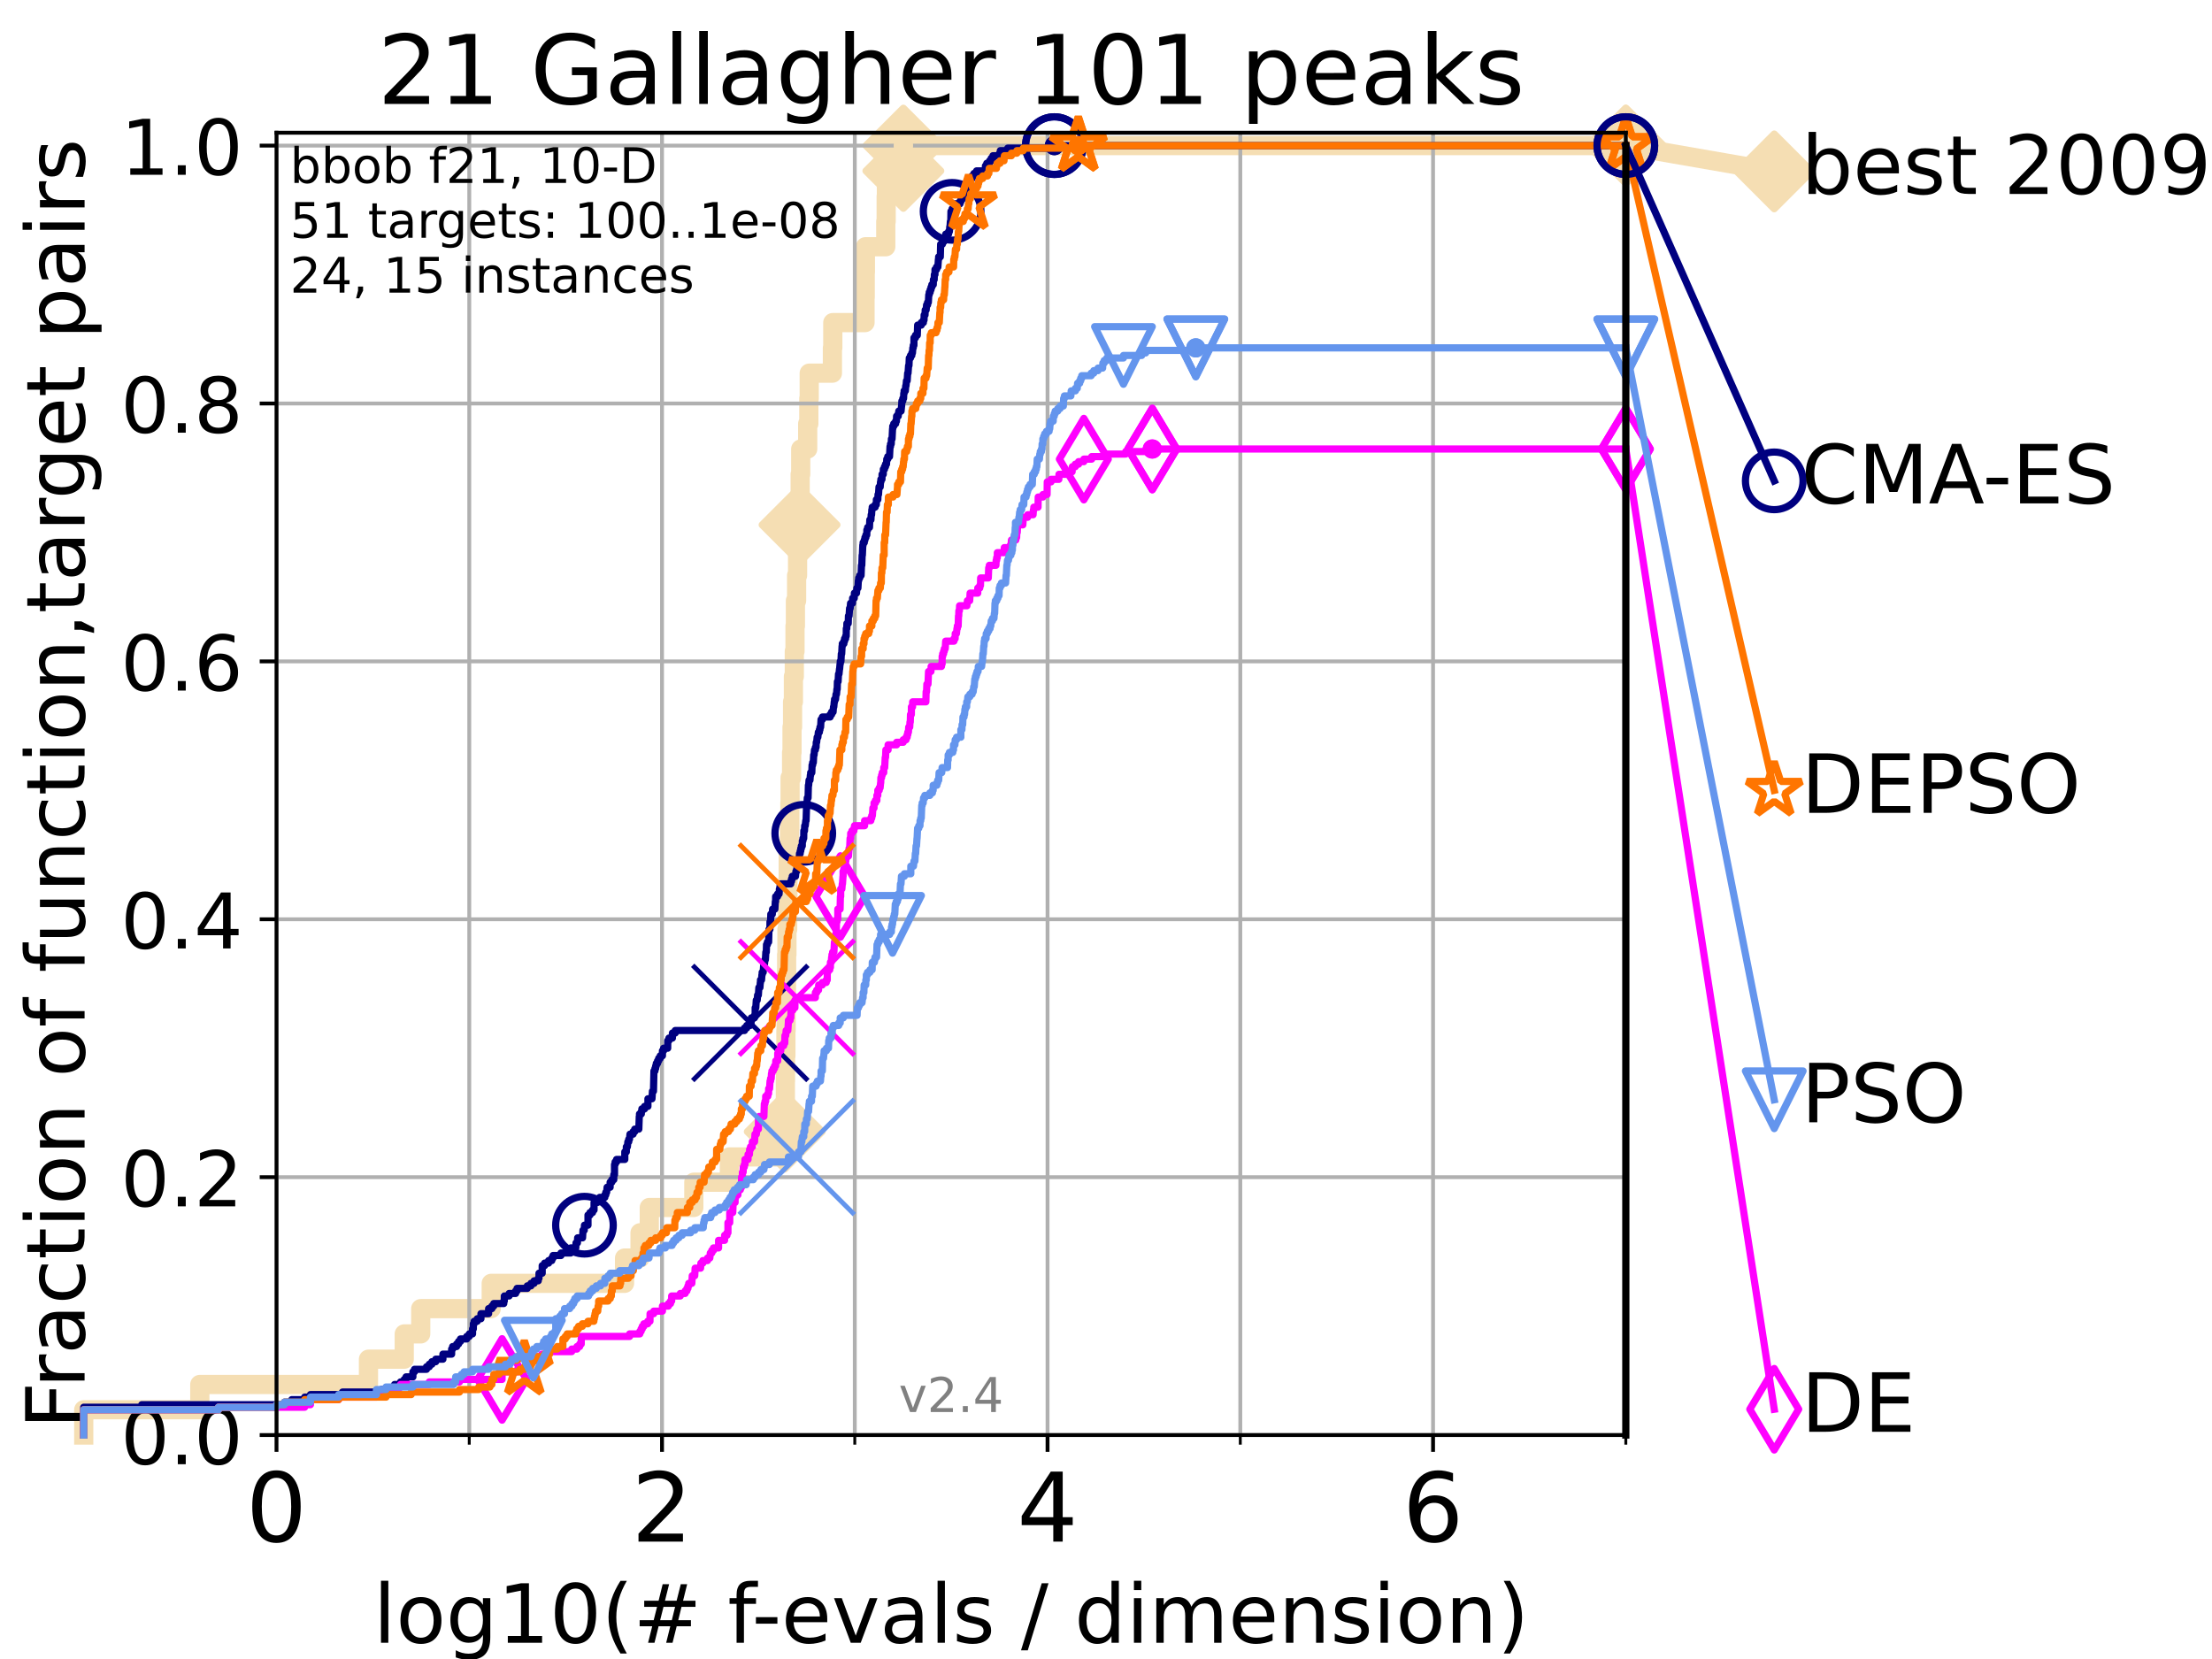<?xml version="1.0" encoding="utf-8" standalone="no"?>
<!DOCTYPE svg PUBLIC "-//W3C//DTD SVG 1.1//EN"
  "http://www.w3.org/Graphics/SVG/1.1/DTD/svg11.dtd">
<!-- Created with matplotlib (https://matplotlib.org/) -->
<svg height="345.6pt" version="1.1" viewBox="0 0 460.8 345.6" width="460.8pt" xmlns="http://www.w3.org/2000/svg" xmlns:xlink="http://www.w3.org/1999/xlink">
 <defs>
  <style type="text/css">
*{stroke-linecap:butt;stroke-linejoin:round;}
  </style>
 </defs>
 <g id="figure_1">
  <g id="patch_1">
   <path d="M 0 345.6 
L 460.8 345.6 
L 460.8 0 
L 0 0 
z
" style="fill:#ffffff;"/>
  </g>
  <g id="axes_1">
   <g id="patch_2">
    <path d="M 57.6 298.944 
L 338.688 298.944 
L 338.688 27.648 
L 57.6 27.648 
z
" style="fill:#ffffff;"/>
   </g>
   <g id="line2d_1">
    <path d="M 17.445 298.944 
L 17.445 293.677 
L 41.621 293.677 
L 41.621 288.41 
L 76.759 288.41 
L 76.759 283.143 
L 84.213 283.143 
L 84.213 277.877 
L 87.644 277.877 
L 87.644 272.61 
L 102.331 272.61 
L 102.331 267.343 
L 130.101 267.343 
L 130.101 262.076 
L 133.33 262.076 
L 133.33 256.809 
L 135.26 256.809 
L 135.26 251.542 
L 144.534 251.542 
L 144.534 246.275 
L 151.944 246.275 
L 151.944 241.009 
L 163.477 241.009 
L 163.477 235.742 
L 163.578 235.742 
L 163.578 230.475 
L 163.606 230.475 
L 163.606 225.208 
L 163.634 225.208 
L 163.634 219.941 
L 163.717 219.941 
L 163.717 214.674 
L 163.765 214.674 
L 163.765 209.407 
L 163.828 209.407 
L 163.828 204.141 
L 163.867 204.141 
L 163.867 198.874 
L 163.934 198.874 
L 163.934 193.607 
L 164.09 193.607 
L 164.09 188.34 
L 164.141 188.34 
L 164.141 183.073 
L 164.199 183.073 
L 164.199 177.806 
L 164.46 177.806 
L 164.46 172.539 
L 164.543 172.539 
L 164.543 167.272 
L 164.592 167.272 
L 164.592 162.006 
L 164.903 162.006 
L 164.903 156.739 
L 164.992 156.739 
L 164.992 151.472 
L 165.106 151.472 
L 165.106 146.205 
L 165.281 146.205 
L 165.281 140.938 
L 165.469 140.938 
L 165.469 135.671 
L 165.615 135.671 
L 165.615 130.404 
L 165.701 130.404 
L 165.701 125.138 
L 165.947 125.138 
L 165.947 119.871 
L 166.148 119.871 
L 166.148 114.604 
L 166.235 114.604 
L 166.235 109.337 
L 166.561 109.337 
L 166.561 104.07 
L 166.689 104.07 
L 166.689 98.803 
L 166.803 98.803 
L 166.803 93.536 
L 168.257 93.536 
L 168.257 88.27 
L 168.494 88.27 
L 168.494 83.003 
L 168.576 83.003 
L 168.576 77.736 
L 173.406 77.736 
L 173.406 72.469 
L 173.486 72.469 
L 173.486 67.202 
L 180.201 67.202 
L 180.201 61.935 
L 180.242 61.935 
L 180.242 56.668 
L 180.281 56.668 
L 180.281 51.402 
L 184.52 51.402 
L 184.52 46.135 
L 184.606 46.135 
L 184.606 40.868 
L 184.655 40.868 
L 184.655 35.601 
L 188.185 35.601 
L 188.185 30.334 
L 338.688 30.334 
" style="fill:none;stroke:#f5deb3;stroke-linecap:square;stroke-width:4;"/>
   </g>
   <g id="line2d_2">
    <defs>
     <path d="M -0 7.778 
L 7.778 0 
L 0 -7.778 
L -7.778 -0 
z
" id="m9b124292a3" style="stroke:#f5deb3;stroke-linejoin:miter;stroke-width:1.5;"/>
    </defs>
    <g>
     <use style="fill:#f5deb3;stroke:#f5deb3;stroke-linejoin:miter;stroke-width:1.5;" x="163.477" xlink:href="#m9b124292a3" y="235.742"/>
     <use style="fill:#f5deb3;stroke:#f5deb3;stroke-linejoin:miter;stroke-width:1.5;" x="166.561" xlink:href="#m9b124292a3" y="109.337"/>
     <use style="fill:#f5deb3;stroke:#f5deb3;stroke-linejoin:miter;stroke-width:1.5;" x="188.185" xlink:href="#m9b124292a3" y="35.601"/>
     <use style="fill:#f5deb3;stroke:#f5deb3;stroke-linejoin:miter;stroke-width:1.5;" x="188.185" xlink:href="#m9b124292a3" y="30.334"/>
     <use style="fill:#f5deb3;stroke:#f5deb3;stroke-linejoin:miter;stroke-width:1.5;" x="338.688" xlink:href="#m9b124292a3" y="30.334"/>
    </g>
   </g>
   <g id="line2d_3">
    <path style="fill:none;stroke:#f5deb3;stroke-linecap:square;stroke-width:4;"/>
    <g/>
   </g>
   <g id="line2d_4">
    <path d="M 338.688 30.334 
L 369.608 35.706 
" style="fill:none;stroke:#f5deb3;stroke-linecap:square;stroke-width:4;"/>
    <g>
     <use style="fill:#f5deb3;stroke:#f5deb3;stroke-linejoin:miter;stroke-width:1.5;" x="338.688" xlink:href="#m9b124292a3" y="30.334"/>
     <use style="fill:#f5deb3;stroke:#f5deb3;stroke-linejoin:miter;stroke-width:1.5;" x="369.608" xlink:href="#m9b124292a3" y="35.706"/>
    </g>
   </g>
   <g id="matplotlib.axis_1">
    <g id="xtick_1">
     <g id="line2d_5">
      <path clip-path="url(#p51258eb933)" d="M 57.6 298.944 
L 57.6 27.648 
" style="fill:none;stroke:#b0b0b0;stroke-linecap:square;stroke-width:0.8;"/>
     </g>
     <g id="line2d_6">
      <defs>
       <path d="M 0 0 
L 0 3.5 
" id="m25dd3d7bc3" style="stroke:#000000;stroke-width:0.8;"/>
      </defs>
      <g>
       <use style="stroke:#000000;stroke-width:0.8;" x="57.6" xlink:href="#m25dd3d7bc3" y="298.944"/>
      </g>
     </g>
     <g id="text_1">
      <!-- 0 -->
      <defs>
       <path d="M 31.781 66.406 
Q 24.172 66.406 20.328 58.906 
Q 16.5 51.422 16.5 36.375 
Q 16.5 21.391 20.328 13.891 
Q 24.172 6.391 31.781 6.391 
Q 39.453 6.391 43.281 13.891 
Q 47.125 21.391 47.125 36.375 
Q 47.125 51.422 43.281 58.906 
Q 39.453 66.406 31.781 66.406 
z
M 31.781 74.219 
Q 44.047 74.219 50.516 64.516 
Q 56.984 54.828 56.984 36.375 
Q 56.984 17.969 50.516 8.266 
Q 44.047 -1.422 31.781 -1.422 
Q 19.531 -1.422 13.062 8.266 
Q 6.594 17.969 6.594 36.375 
Q 6.594 54.828 13.062 64.516 
Q 19.531 74.219 31.781 74.219 
z
" id="DejaVuSans-48"/>
      </defs>
      <g transform="translate(51.237 321.141)scale(0.2 -0.2)">
       <use xlink:href="#DejaVuSans-48"/>
      </g>
     </g>
    </g>
    <g id="xtick_2">
     <g id="line2d_7">
      <path clip-path="url(#p51258eb933)" d="M 137.911 298.944 
L 137.911 27.648 
" style="fill:none;stroke:#b0b0b0;stroke-linecap:square;stroke-width:0.8;"/>
     </g>
     <g id="line2d_8">
      <g>
       <use style="stroke:#000000;stroke-width:0.8;" x="137.911" xlink:href="#m25dd3d7bc3" y="298.944"/>
      </g>
     </g>
     <g id="text_2">
      <!-- 2 -->
      <defs>
       <path d="M 19.188 8.297 
L 53.609 8.297 
L 53.609 0 
L 7.328 0 
L 7.328 8.297 
Q 12.938 14.109 22.625 23.891 
Q 32.328 33.688 34.812 36.531 
Q 39.547 41.844 41.422 45.531 
Q 43.312 49.219 43.312 52.781 
Q 43.312 58.594 39.234 62.25 
Q 35.156 65.922 28.609 65.922 
Q 23.969 65.922 18.812 64.312 
Q 13.672 62.703 7.812 59.422 
L 7.812 69.391 
Q 13.766 71.781 18.938 73 
Q 24.125 74.219 28.422 74.219 
Q 39.75 74.219 46.484 68.547 
Q 53.219 62.891 53.219 53.422 
Q 53.219 48.922 51.531 44.891 
Q 49.859 40.875 45.406 35.406 
Q 44.188 33.984 37.641 27.219 
Q 31.109 20.453 19.188 8.297 
z
" id="DejaVuSans-50"/>
      </defs>
      <g transform="translate(131.548 321.141)scale(0.2 -0.2)">
       <use xlink:href="#DejaVuSans-50"/>
      </g>
     </g>
    </g>
    <g id="xtick_3">
     <g id="line2d_9">
      <path clip-path="url(#p51258eb933)" d="M 218.222 298.944 
L 218.222 27.648 
" style="fill:none;stroke:#b0b0b0;stroke-linecap:square;stroke-width:0.8;"/>
     </g>
     <g id="line2d_10">
      <g>
       <use style="stroke:#000000;stroke-width:0.8;" x="218.222" xlink:href="#m25dd3d7bc3" y="298.944"/>
      </g>
     </g>
     <g id="text_3">
      <!-- 4 -->
      <defs>
       <path d="M 37.797 64.312 
L 12.891 25.391 
L 37.797 25.391 
z
M 35.203 72.906 
L 47.609 72.906 
L 47.609 25.391 
L 58.016 25.391 
L 58.016 17.188 
L 47.609 17.188 
L 47.609 0 
L 37.797 0 
L 37.797 17.188 
L 4.891 17.188 
L 4.891 26.703 
z
" id="DejaVuSans-52"/>
      </defs>
      <g transform="translate(211.859 321.141)scale(0.2 -0.2)">
       <use xlink:href="#DejaVuSans-52"/>
      </g>
     </g>
    </g>
    <g id="xtick_4">
     <g id="line2d_11">
      <path clip-path="url(#p51258eb933)" d="M 298.533 298.944 
L 298.533 27.648 
" style="fill:none;stroke:#b0b0b0;stroke-linecap:square;stroke-width:0.8;"/>
     </g>
     <g id="line2d_12">
      <g>
       <use style="stroke:#000000;stroke-width:0.8;" x="298.533" xlink:href="#m25dd3d7bc3" y="298.944"/>
      </g>
     </g>
     <g id="text_4">
      <!-- 6 -->
      <defs>
       <path d="M 33.016 40.375 
Q 26.375 40.375 22.484 35.828 
Q 18.609 31.297 18.609 23.391 
Q 18.609 15.531 22.484 10.953 
Q 26.375 6.391 33.016 6.391 
Q 39.656 6.391 43.531 10.953 
Q 47.406 15.531 47.406 23.391 
Q 47.406 31.297 43.531 35.828 
Q 39.656 40.375 33.016 40.375 
z
M 52.594 71.297 
L 52.594 62.312 
Q 48.875 64.062 45.094 64.984 
Q 41.312 65.922 37.594 65.922 
Q 27.828 65.922 22.672 59.328 
Q 17.531 52.734 16.797 39.406 
Q 19.672 43.656 24.016 45.922 
Q 28.375 48.188 33.594 48.188 
Q 44.578 48.188 50.953 41.516 
Q 57.328 34.859 57.328 23.391 
Q 57.328 12.156 50.688 5.359 
Q 44.047 -1.422 33.016 -1.422 
Q 20.359 -1.422 13.672 8.266 
Q 6.984 17.969 6.984 36.375 
Q 6.984 53.656 15.188 63.938 
Q 23.391 74.219 37.203 74.219 
Q 40.922 74.219 44.703 73.484 
Q 48.484 72.75 52.594 71.297 
z
" id="DejaVuSans-54"/>
      </defs>
      <g transform="translate(292.17 321.141)scale(0.2 -0.2)">
       <use xlink:href="#DejaVuSans-54"/>
      </g>
     </g>
    </g>
    <g id="xtick_5">
     <g id="line2d_13">
      <path clip-path="url(#p51258eb933)" d="M 97.755 298.944 
L 97.755 27.648 
" style="fill:none;stroke:#b0b0b0;stroke-linecap:square;stroke-width:0.8;"/>
     </g>
     <g id="line2d_14">
      <defs>
       <path d="M 0 0 
L 0 2 
" id="mc6307be19a" style="stroke:#000000;stroke-width:0.6;"/>
      </defs>
      <g>
       <use style="stroke:#000000;stroke-width:0.6;" x="97.755" xlink:href="#mc6307be19a" y="298.944"/>
      </g>
     </g>
    </g>
    <g id="xtick_6">
     <g id="line2d_15">
      <path clip-path="url(#p51258eb933)" d="M 178.066 298.944 
L 178.066 27.648 
" style="fill:none;stroke:#b0b0b0;stroke-linecap:square;stroke-width:0.8;"/>
     </g>
     <g id="line2d_16">
      <g>
       <use style="stroke:#000000;stroke-width:0.6;" x="178.066" xlink:href="#mc6307be19a" y="298.944"/>
      </g>
     </g>
    </g>
    <g id="xtick_7">
     <g id="line2d_17">
      <path clip-path="url(#p51258eb933)" d="M 258.377 298.944 
L 258.377 27.648 
" style="fill:none;stroke:#b0b0b0;stroke-linecap:square;stroke-width:0.8;"/>
     </g>
     <g id="line2d_18">
      <g>
       <use style="stroke:#000000;stroke-width:0.6;" x="258.377" xlink:href="#mc6307be19a" y="298.944"/>
      </g>
     </g>
    </g>
    <g id="xtick_8">
     <g id="line2d_19">
      <path clip-path="url(#p51258eb933)" d="M 338.688 298.944 
L 338.688 27.648 
" style="fill:none;stroke:#b0b0b0;stroke-linecap:square;stroke-width:0.8;"/>
     </g>
     <g id="line2d_20">
      <g>
       <use style="stroke:#000000;stroke-width:0.6;" x="338.688" xlink:href="#mc6307be19a" y="298.944"/>
      </g>
     </g>
    </g>
    <g id="text_5">
     <!-- log10(# f-evals / dimension) -->
     <defs>
      <path d="M 9.422 75.984 
L 18.406 75.984 
L 18.406 0 
L 9.422 0 
z
" id="DejaVuSans-108"/>
      <path d="M 30.609 48.391 
Q 23.391 48.391 19.188 42.75 
Q 14.984 37.109 14.984 27.297 
Q 14.984 17.484 19.156 11.844 
Q 23.344 6.203 30.609 6.203 
Q 37.797 6.203 41.984 11.859 
Q 46.188 17.531 46.188 27.297 
Q 46.188 37.016 41.984 42.703 
Q 37.797 48.391 30.609 48.391 
z
M 30.609 56 
Q 42.328 56 49.016 48.375 
Q 55.719 40.766 55.719 27.297 
Q 55.719 13.875 49.016 6.219 
Q 42.328 -1.422 30.609 -1.422 
Q 18.844 -1.422 12.172 6.219 
Q 5.516 13.875 5.516 27.297 
Q 5.516 40.766 12.172 48.375 
Q 18.844 56 30.609 56 
z
" id="DejaVuSans-111"/>
      <path d="M 45.406 27.984 
Q 45.406 37.75 41.375 43.109 
Q 37.359 48.484 30.078 48.484 
Q 22.859 48.484 18.828 43.109 
Q 14.797 37.75 14.797 27.984 
Q 14.797 18.266 18.828 12.891 
Q 22.859 7.516 30.078 7.516 
Q 37.359 7.516 41.375 12.891 
Q 45.406 18.266 45.406 27.984 
z
M 54.391 6.781 
Q 54.391 -7.172 48.188 -13.984 
Q 42 -20.797 29.203 -20.797 
Q 24.469 -20.797 20.266 -20.094 
Q 16.062 -19.391 12.109 -17.922 
L 12.109 -9.188 
Q 16.062 -11.328 19.922 -12.344 
Q 23.781 -13.375 27.781 -13.375 
Q 36.625 -13.375 41.016 -8.766 
Q 45.406 -4.156 45.406 5.172 
L 45.406 9.625 
Q 42.625 4.781 38.281 2.391 
Q 33.938 0 27.875 0 
Q 17.828 0 11.672 7.656 
Q 5.516 15.328 5.516 27.984 
Q 5.516 40.672 11.672 48.328 
Q 17.828 56 27.875 56 
Q 33.938 56 38.281 53.609 
Q 42.625 51.219 45.406 46.391 
L 45.406 54.688 
L 54.391 54.688 
z
" id="DejaVuSans-103"/>
      <path d="M 12.406 8.297 
L 28.516 8.297 
L 28.516 63.922 
L 10.984 60.406 
L 10.984 69.391 
L 28.422 72.906 
L 38.281 72.906 
L 38.281 8.297 
L 54.391 8.297 
L 54.391 0 
L 12.406 0 
z
" id="DejaVuSans-49"/>
      <path d="M 31 75.875 
Q 24.469 64.656 21.281 53.656 
Q 18.109 42.672 18.109 31.391 
Q 18.109 20.125 21.312 9.062 
Q 24.516 -2 31 -13.188 
L 23.188 -13.188 
Q 15.875 -1.703 12.234 9.375 
Q 8.594 20.453 8.594 31.391 
Q 8.594 42.281 12.203 53.312 
Q 15.828 64.359 23.188 75.875 
z
" id="DejaVuSans-40"/>
      <path d="M 51.125 44 
L 36.922 44 
L 32.812 27.688 
L 47.125 27.688 
z
M 43.797 71.781 
L 38.719 51.516 
L 52.984 51.516 
L 58.109 71.781 
L 65.922 71.781 
L 60.891 51.516 
L 76.125 51.516 
L 76.125 44 
L 58.984 44 
L 54.984 27.688 
L 70.516 27.688 
L 70.516 20.219 
L 53.078 20.219 
L 48 0 
L 40.188 0 
L 45.219 20.219 
L 30.906 20.219 
L 25.875 0 
L 18.016 0 
L 23.094 20.219 
L 7.719 20.219 
L 7.719 27.688 
L 24.906 27.688 
L 29 44 
L 13.281 44 
L 13.281 51.516 
L 30.906 51.516 
L 35.891 71.781 
z
" id="DejaVuSans-35"/>
      <path id="DejaVuSans-32"/>
      <path d="M 37.109 75.984 
L 37.109 68.5 
L 28.516 68.5 
Q 23.688 68.5 21.797 66.547 
Q 19.922 64.594 19.922 59.516 
L 19.922 54.688 
L 34.719 54.688 
L 34.719 47.703 
L 19.922 47.703 
L 19.922 0 
L 10.891 0 
L 10.891 47.703 
L 2.297 47.703 
L 2.297 54.688 
L 10.891 54.688 
L 10.891 58.5 
Q 10.891 67.625 15.141 71.797 
Q 19.391 75.984 28.609 75.984 
z
" id="DejaVuSans-102"/>
      <path d="M 4.891 31.391 
L 31.203 31.391 
L 31.203 23.391 
L 4.891 23.391 
z
" id="DejaVuSans-45"/>
      <path d="M 56.203 29.594 
L 56.203 25.203 
L 14.891 25.203 
Q 15.484 15.922 20.484 11.062 
Q 25.484 6.203 34.422 6.203 
Q 39.594 6.203 44.453 7.469 
Q 49.312 8.734 54.109 11.281 
L 54.109 2.781 
Q 49.266 0.734 44.188 -0.344 
Q 39.109 -1.422 33.891 -1.422 
Q 20.797 -1.422 13.156 6.188 
Q 5.516 13.812 5.516 26.812 
Q 5.516 40.234 12.766 48.109 
Q 20.016 56 32.328 56 
Q 43.359 56 49.781 48.891 
Q 56.203 41.797 56.203 29.594 
z
M 47.219 32.234 
Q 47.125 39.594 43.094 43.984 
Q 39.062 48.391 32.422 48.391 
Q 24.906 48.391 20.391 44.141 
Q 15.875 39.891 15.188 32.172 
z
" id="DejaVuSans-101"/>
      <path d="M 2.984 54.688 
L 12.5 54.688 
L 29.594 8.797 
L 46.688 54.688 
L 56.203 54.688 
L 35.688 0 
L 23.484 0 
z
" id="DejaVuSans-118"/>
      <path d="M 34.281 27.484 
Q 23.391 27.484 19.188 25 
Q 14.984 22.516 14.984 16.5 
Q 14.984 11.719 18.141 8.906 
Q 21.297 6.109 26.703 6.109 
Q 34.188 6.109 38.703 11.406 
Q 43.219 16.703 43.219 25.484 
L 43.219 27.484 
z
M 52.203 31.203 
L 52.203 0 
L 43.219 0 
L 43.219 8.297 
Q 40.141 3.328 35.547 0.953 
Q 30.953 -1.422 24.312 -1.422 
Q 15.922 -1.422 10.953 3.297 
Q 6 8.016 6 15.922 
Q 6 25.141 12.172 29.828 
Q 18.359 34.516 30.609 34.516 
L 43.219 34.516 
L 43.219 35.406 
Q 43.219 41.609 39.141 45 
Q 35.062 48.391 27.688 48.391 
Q 23 48.391 18.547 47.266 
Q 14.109 46.141 10.016 43.891 
L 10.016 52.203 
Q 14.938 54.109 19.578 55.047 
Q 24.219 56 28.609 56 
Q 40.484 56 46.344 49.844 
Q 52.203 43.703 52.203 31.203 
z
" id="DejaVuSans-97"/>
      <path d="M 44.281 53.078 
L 44.281 44.578 
Q 40.484 46.531 36.375 47.5 
Q 32.281 48.484 27.875 48.484 
Q 21.188 48.484 17.844 46.438 
Q 14.5 44.391 14.5 40.281 
Q 14.5 37.156 16.891 35.375 
Q 19.281 33.594 26.516 31.984 
L 29.594 31.297 
Q 39.156 29.25 43.188 25.516 
Q 47.219 21.781 47.219 15.094 
Q 47.219 7.469 41.188 3.016 
Q 35.156 -1.422 24.609 -1.422 
Q 20.219 -1.422 15.453 -0.562 
Q 10.688 0.297 5.422 2 
L 5.422 11.281 
Q 10.406 8.688 15.234 7.391 
Q 20.062 6.109 24.812 6.109 
Q 31.156 6.109 34.562 8.281 
Q 37.984 10.453 37.984 14.406 
Q 37.984 18.062 35.516 20.016 
Q 33.062 21.969 24.703 23.781 
L 21.578 24.516 
Q 13.234 26.266 9.516 29.906 
Q 5.812 33.547 5.812 39.891 
Q 5.812 47.609 11.281 51.797 
Q 16.75 56 26.812 56 
Q 31.781 56 36.172 55.266 
Q 40.578 54.547 44.281 53.078 
z
" id="DejaVuSans-115"/>
      <path d="M 25.391 72.906 
L 33.688 72.906 
L 8.297 -9.281 
L 0 -9.281 
z
" id="DejaVuSans-47"/>
      <path d="M 45.406 46.391 
L 45.406 75.984 
L 54.391 75.984 
L 54.391 0 
L 45.406 0 
L 45.406 8.203 
Q 42.578 3.328 38.25 0.953 
Q 33.938 -1.422 27.875 -1.422 
Q 17.969 -1.422 11.734 6.484 
Q 5.516 14.406 5.516 27.297 
Q 5.516 40.188 11.734 48.094 
Q 17.969 56 27.875 56 
Q 33.938 56 38.25 53.625 
Q 42.578 51.266 45.406 46.391 
z
M 14.797 27.297 
Q 14.797 17.391 18.875 11.75 
Q 22.953 6.109 30.078 6.109 
Q 37.203 6.109 41.297 11.75 
Q 45.406 17.391 45.406 27.297 
Q 45.406 37.203 41.297 42.844 
Q 37.203 48.484 30.078 48.484 
Q 22.953 48.484 18.875 42.844 
Q 14.797 37.203 14.797 27.297 
z
" id="DejaVuSans-100"/>
      <path d="M 9.422 54.688 
L 18.406 54.688 
L 18.406 0 
L 9.422 0 
z
M 9.422 75.984 
L 18.406 75.984 
L 18.406 64.594 
L 9.422 64.594 
z
" id="DejaVuSans-105"/>
      <path d="M 52 44.188 
Q 55.375 50.25 60.062 53.125 
Q 64.75 56 71.094 56 
Q 79.641 56 84.281 50.016 
Q 88.922 44.047 88.922 33.016 
L 88.922 0 
L 79.891 0 
L 79.891 32.719 
Q 79.891 40.578 77.094 44.375 
Q 74.312 48.188 68.609 48.188 
Q 61.625 48.188 57.562 43.547 
Q 53.516 38.922 53.516 30.906 
L 53.516 0 
L 44.484 0 
L 44.484 32.719 
Q 44.484 40.625 41.703 44.406 
Q 38.922 48.188 33.109 48.188 
Q 26.219 48.188 22.156 43.531 
Q 18.109 38.875 18.109 30.906 
L 18.109 0 
L 9.078 0 
L 9.078 54.688 
L 18.109 54.688 
L 18.109 46.188 
Q 21.188 51.219 25.484 53.609 
Q 29.781 56 35.688 56 
Q 41.656 56 45.828 52.969 
Q 50 49.953 52 44.188 
z
" id="DejaVuSans-109"/>
      <path d="M 54.891 33.016 
L 54.891 0 
L 45.906 0 
L 45.906 32.719 
Q 45.906 40.484 42.875 44.328 
Q 39.844 48.188 33.797 48.188 
Q 26.516 48.188 22.312 43.547 
Q 18.109 38.922 18.109 30.906 
L 18.109 0 
L 9.078 0 
L 9.078 54.688 
L 18.109 54.688 
L 18.109 46.188 
Q 21.344 51.125 25.703 53.562 
Q 30.078 56 35.797 56 
Q 45.219 56 50.047 50.172 
Q 54.891 44.344 54.891 33.016 
z
" id="DejaVuSans-110"/>
      <path d="M 8.016 75.875 
L 15.828 75.875 
Q 23.141 64.359 26.781 53.312 
Q 30.422 42.281 30.422 31.391 
Q 30.422 20.453 26.781 9.375 
Q 23.141 -1.703 15.828 -13.188 
L 8.016 -13.188 
Q 14.5 -2 17.703 9.062 
Q 20.906 20.125 20.906 31.391 
Q 20.906 42.672 17.703 53.656 
Q 14.5 64.656 8.016 75.875 
z
" id="DejaVuSans-41"/>
     </defs>
     <g transform="translate(77.764 342.218)scale(0.17 -0.17)">
      <use xlink:href="#DejaVuSans-108"/>
      <use x="27.783" xlink:href="#DejaVuSans-111"/>
      <use x="88.965" xlink:href="#DejaVuSans-103"/>
      <use x="152.441" xlink:href="#DejaVuSans-49"/>
      <use x="216.064" xlink:href="#DejaVuSans-48"/>
      <use x="279.688" xlink:href="#DejaVuSans-40"/>
      <use x="318.701" xlink:href="#DejaVuSans-35"/>
      <use x="402.49" xlink:href="#DejaVuSans-32"/>
      <use x="434.277" xlink:href="#DejaVuSans-102"/>
      <use x="463.982" xlink:href="#DejaVuSans-45"/>
      <use x="500.066" xlink:href="#DejaVuSans-101"/>
      <use x="561.59" xlink:href="#DejaVuSans-118"/>
      <use x="620.77" xlink:href="#DejaVuSans-97"/>
      <use x="682.049" xlink:href="#DejaVuSans-108"/>
      <use x="709.832" xlink:href="#DejaVuSans-115"/>
      <use x="761.932" xlink:href="#DejaVuSans-32"/>
      <use x="793.719" xlink:href="#DejaVuSans-47"/>
      <use x="827.41" xlink:href="#DejaVuSans-32"/>
      <use x="859.197" xlink:href="#DejaVuSans-100"/>
      <use x="922.674" xlink:href="#DejaVuSans-105"/>
      <use x="950.457" xlink:href="#DejaVuSans-109"/>
      <use x="1047.869" xlink:href="#DejaVuSans-101"/>
      <use x="1109.393" xlink:href="#DejaVuSans-110"/>
      <use x="1172.771" xlink:href="#DejaVuSans-115"/>
      <use x="1224.871" xlink:href="#DejaVuSans-105"/>
      <use x="1252.654" xlink:href="#DejaVuSans-111"/>
      <use x="1313.836" xlink:href="#DejaVuSans-110"/>
      <use x="1377.215" xlink:href="#DejaVuSans-41"/>
     </g>
    </g>
   </g>
   <g id="matplotlib.axis_2">
    <g id="ytick_1">
     <g id="line2d_21">
      <path clip-path="url(#p51258eb933)" d="M 57.6 298.944 
L 338.688 298.944 
" style="fill:none;stroke:#b0b0b0;stroke-linecap:square;stroke-width:0.8;"/>
     </g>
     <g id="line2d_22">
      <defs>
       <path d="M 0 0 
L -3.5 0 
" id="m3ab40d01da" style="stroke:#000000;stroke-width:0.8;"/>
      </defs>
      <g>
       <use style="stroke:#000000;stroke-width:0.8;" x="57.6" xlink:href="#m3ab40d01da" y="298.944"/>
      </g>
     </g>
     <g id="text_6">
      <!-- 0.0 -->
      <defs>
       <path d="M 10.688 12.406 
L 21 12.406 
L 21 0 
L 10.688 0 
z
" id="DejaVuSans-46"/>
      </defs>
      <g transform="translate(25.155 305.023)scale(0.16 -0.16)">
       <use xlink:href="#DejaVuSans-48"/>
       <use x="63.623" xlink:href="#DejaVuSans-46"/>
       <use x="95.41" xlink:href="#DejaVuSans-48"/>
      </g>
     </g>
    </g>
    <g id="ytick_2">
     <g id="line2d_23">
      <path clip-path="url(#p51258eb933)" d="M 57.6 245.222 
L 338.688 245.222 
" style="fill:none;stroke:#b0b0b0;stroke-linecap:square;stroke-width:0.8;"/>
     </g>
     <g id="line2d_24">
      <g>
       <use style="stroke:#000000;stroke-width:0.8;" x="57.6" xlink:href="#m3ab40d01da" y="245.222"/>
      </g>
     </g>
     <g id="text_7">
      <!-- 0.2 -->
      <g transform="translate(25.155 251.301)scale(0.16 -0.16)">
       <use xlink:href="#DejaVuSans-48"/>
       <use x="63.623" xlink:href="#DejaVuSans-46"/>
       <use x="95.41" xlink:href="#DejaVuSans-50"/>
      </g>
     </g>
    </g>
    <g id="ytick_3">
     <g id="line2d_25">
      <path clip-path="url(#p51258eb933)" d="M 57.6 191.5 
L 338.688 191.5 
" style="fill:none;stroke:#b0b0b0;stroke-linecap:square;stroke-width:0.8;"/>
     </g>
     <g id="line2d_26">
      <g>
       <use style="stroke:#000000;stroke-width:0.8;" x="57.6" xlink:href="#m3ab40d01da" y="191.5"/>
      </g>
     </g>
     <g id="text_8">
      <!-- 0.4 -->
      <g transform="translate(25.155 197.579)scale(0.16 -0.16)">
       <use xlink:href="#DejaVuSans-48"/>
       <use x="63.623" xlink:href="#DejaVuSans-46"/>
       <use x="95.41" xlink:href="#DejaVuSans-52"/>
      </g>
     </g>
    </g>
    <g id="ytick_4">
     <g id="line2d_27">
      <path clip-path="url(#p51258eb933)" d="M 57.6 137.778 
L 338.688 137.778 
" style="fill:none;stroke:#b0b0b0;stroke-linecap:square;stroke-width:0.8;"/>
     </g>
     <g id="line2d_28">
      <g>
       <use style="stroke:#000000;stroke-width:0.8;" x="57.6" xlink:href="#m3ab40d01da" y="137.778"/>
      </g>
     </g>
     <g id="text_9">
      <!-- 0.6 -->
      <g transform="translate(25.155 143.857)scale(0.16 -0.16)">
       <use xlink:href="#DejaVuSans-48"/>
       <use x="63.623" xlink:href="#DejaVuSans-46"/>
       <use x="95.41" xlink:href="#DejaVuSans-54"/>
      </g>
     </g>
    </g>
    <g id="ytick_5">
     <g id="line2d_29">
      <path clip-path="url(#p51258eb933)" d="M 57.6 84.056 
L 338.688 84.056 
" style="fill:none;stroke:#b0b0b0;stroke-linecap:square;stroke-width:0.8;"/>
     </g>
     <g id="line2d_30">
      <g>
       <use style="stroke:#000000;stroke-width:0.8;" x="57.6" xlink:href="#m3ab40d01da" y="84.056"/>
      </g>
     </g>
     <g id="text_10">
      <!-- 0.8 -->
      <defs>
       <path d="M 31.781 34.625 
Q 24.75 34.625 20.719 30.859 
Q 16.703 27.094 16.703 20.516 
Q 16.703 13.922 20.719 10.156 
Q 24.75 6.391 31.781 6.391 
Q 38.812 6.391 42.859 10.172 
Q 46.922 13.969 46.922 20.516 
Q 46.922 27.094 42.891 30.859 
Q 38.875 34.625 31.781 34.625 
z
M 21.922 38.812 
Q 15.578 40.375 12.031 44.719 
Q 8.5 49.078 8.5 55.328 
Q 8.5 64.062 14.719 69.141 
Q 20.953 74.219 31.781 74.219 
Q 42.672 74.219 48.875 69.141 
Q 55.078 64.062 55.078 55.328 
Q 55.078 49.078 51.531 44.719 
Q 48 40.375 41.703 38.812 
Q 48.828 37.156 52.797 32.312 
Q 56.781 27.484 56.781 20.516 
Q 56.781 9.906 50.312 4.234 
Q 43.844 -1.422 31.781 -1.422 
Q 19.734 -1.422 13.25 4.234 
Q 6.781 9.906 6.781 20.516 
Q 6.781 27.484 10.781 32.312 
Q 14.797 37.156 21.922 38.812 
z
M 18.312 54.391 
Q 18.312 48.734 21.844 45.562 
Q 25.391 42.391 31.781 42.391 
Q 38.141 42.391 41.719 45.562 
Q 45.312 48.734 45.312 54.391 
Q 45.312 60.062 41.719 63.234 
Q 38.141 66.406 31.781 66.406 
Q 25.391 66.406 21.844 63.234 
Q 18.312 60.062 18.312 54.391 
z
" id="DejaVuSans-56"/>
      </defs>
      <g transform="translate(25.155 90.135)scale(0.16 -0.16)">
       <use xlink:href="#DejaVuSans-48"/>
       <use x="63.623" xlink:href="#DejaVuSans-46"/>
       <use x="95.41" xlink:href="#DejaVuSans-56"/>
      </g>
     </g>
    </g>
    <g id="ytick_6">
     <g id="line2d_31">
      <path clip-path="url(#p51258eb933)" d="M 57.6 30.334 
L 338.688 30.334 
" style="fill:none;stroke:#b0b0b0;stroke-linecap:square;stroke-width:0.8;"/>
     </g>
     <g id="line2d_32">
      <g>
       <use style="stroke:#000000;stroke-width:0.8;" x="57.6" xlink:href="#m3ab40d01da" y="30.334"/>
      </g>
     </g>
     <g id="text_11">
      <!-- 1.0 -->
      <g transform="translate(25.155 36.413)scale(0.16 -0.16)">
       <use xlink:href="#DejaVuSans-49"/>
       <use x="63.623" xlink:href="#DejaVuSans-46"/>
       <use x="95.41" xlink:href="#DejaVuSans-48"/>
      </g>
     </g>
    </g>
    <g id="text_12">
     <!-- Fraction of function,target pairs -->
     <defs>
      <path d="M 9.812 72.906 
L 51.703 72.906 
L 51.703 64.594 
L 19.672 64.594 
L 19.672 43.109 
L 48.578 43.109 
L 48.578 34.812 
L 19.672 34.812 
L 19.672 0 
L 9.812 0 
z
" id="DejaVuSans-70"/>
      <path d="M 41.109 46.297 
Q 39.594 47.172 37.812 47.578 
Q 36.031 48 33.891 48 
Q 26.266 48 22.188 43.047 
Q 18.109 38.094 18.109 28.812 
L 18.109 0 
L 9.078 0 
L 9.078 54.688 
L 18.109 54.688 
L 18.109 46.188 
Q 20.953 51.172 25.484 53.578 
Q 30.031 56 36.531 56 
Q 37.453 56 38.578 55.875 
Q 39.703 55.766 41.062 55.516 
z
" id="DejaVuSans-114"/>
      <path d="M 48.781 52.594 
L 48.781 44.188 
Q 44.969 46.297 41.141 47.344 
Q 37.312 48.391 33.406 48.391 
Q 24.656 48.391 19.812 42.844 
Q 14.984 37.312 14.984 27.297 
Q 14.984 17.281 19.812 11.734 
Q 24.656 6.203 33.406 6.203 
Q 37.312 6.203 41.141 7.25 
Q 44.969 8.297 48.781 10.406 
L 48.781 2.094 
Q 45.016 0.344 40.984 -0.531 
Q 36.969 -1.422 32.422 -1.422 
Q 20.062 -1.422 12.781 6.344 
Q 5.516 14.109 5.516 27.297 
Q 5.516 40.672 12.859 48.328 
Q 20.219 56 33.016 56 
Q 37.156 56 41.109 55.141 
Q 45.062 54.297 48.781 52.594 
z
" id="DejaVuSans-99"/>
      <path d="M 18.312 70.219 
L 18.312 54.688 
L 36.812 54.688 
L 36.812 47.703 
L 18.312 47.703 
L 18.312 18.016 
Q 18.312 11.328 20.141 9.422 
Q 21.969 7.516 27.594 7.516 
L 36.812 7.516 
L 36.812 0 
L 27.594 0 
Q 17.188 0 13.234 3.875 
Q 9.281 7.766 9.281 18.016 
L 9.281 47.703 
L 2.688 47.703 
L 2.688 54.688 
L 9.281 54.688 
L 9.281 70.219 
z
" id="DejaVuSans-116"/>
      <path d="M 8.5 21.578 
L 8.5 54.688 
L 17.484 54.688 
L 17.484 21.922 
Q 17.484 14.156 20.5 10.266 
Q 23.531 6.391 29.594 6.391 
Q 36.859 6.391 41.078 11.031 
Q 45.312 15.672 45.312 23.688 
L 45.312 54.688 
L 54.297 54.688 
L 54.297 0 
L 45.312 0 
L 45.312 8.406 
Q 42.047 3.422 37.719 1 
Q 33.406 -1.422 27.688 -1.422 
Q 18.266 -1.422 13.375 4.438 
Q 8.5 10.297 8.5 21.578 
z
M 31.109 56 
z
" id="DejaVuSans-117"/>
      <path d="M 11.719 12.406 
L 22.016 12.406 
L 22.016 4 
L 14.016 -11.625 
L 7.719 -11.625 
L 11.719 4 
z
" id="DejaVuSans-44"/>
      <path d="M 18.109 8.203 
L 18.109 -20.797 
L 9.078 -20.797 
L 9.078 54.688 
L 18.109 54.688 
L 18.109 46.391 
Q 20.953 51.266 25.266 53.625 
Q 29.594 56 35.594 56 
Q 45.562 56 51.781 48.094 
Q 58.016 40.188 58.016 27.297 
Q 58.016 14.406 51.781 6.484 
Q 45.562 -1.422 35.594 -1.422 
Q 29.594 -1.422 25.266 0.953 
Q 20.953 3.328 18.109 8.203 
z
M 48.688 27.297 
Q 48.688 37.203 44.609 42.844 
Q 40.531 48.484 33.406 48.484 
Q 26.266 48.484 22.188 42.844 
Q 18.109 37.203 18.109 27.297 
Q 18.109 17.391 22.188 11.75 
Q 26.266 6.109 33.406 6.109 
Q 40.531 6.109 44.609 11.75 
Q 48.688 17.391 48.688 27.297 
z
" id="DejaVuSans-112"/>
     </defs>
     <g transform="translate(17.62 297.681)rotate(-90)scale(0.17 -0.17)">
      <use xlink:href="#DejaVuSans-70"/>
      <use x="50.27" xlink:href="#DejaVuSans-114"/>
      <use x="91.383" xlink:href="#DejaVuSans-97"/>
      <use x="152.662" xlink:href="#DejaVuSans-99"/>
      <use x="207.643" xlink:href="#DejaVuSans-116"/>
      <use x="246.852" xlink:href="#DejaVuSans-105"/>
      <use x="274.635" xlink:href="#DejaVuSans-111"/>
      <use x="335.816" xlink:href="#DejaVuSans-110"/>
      <use x="399.195" xlink:href="#DejaVuSans-32"/>
      <use x="430.982" xlink:href="#DejaVuSans-111"/>
      <use x="492.164" xlink:href="#DejaVuSans-102"/>
      <use x="527.369" xlink:href="#DejaVuSans-32"/>
      <use x="559.156" xlink:href="#DejaVuSans-102"/>
      <use x="594.361" xlink:href="#DejaVuSans-117"/>
      <use x="657.74" xlink:href="#DejaVuSans-110"/>
      <use x="721.119" xlink:href="#DejaVuSans-99"/>
      <use x="776.1" xlink:href="#DejaVuSans-116"/>
      <use x="815.309" xlink:href="#DejaVuSans-105"/>
      <use x="843.092" xlink:href="#DejaVuSans-111"/>
      <use x="904.273" xlink:href="#DejaVuSans-110"/>
      <use x="967.652" xlink:href="#DejaVuSans-44"/>
      <use x="999.439" xlink:href="#DejaVuSans-116"/>
      <use x="1038.648" xlink:href="#DejaVuSans-97"/>
      <use x="1099.928" xlink:href="#DejaVuSans-114"/>
      <use x="1139.291" xlink:href="#DejaVuSans-103"/>
      <use x="1202.768" xlink:href="#DejaVuSans-101"/>
      <use x="1264.291" xlink:href="#DejaVuSans-116"/>
      <use x="1303.5" xlink:href="#DejaVuSans-32"/>
      <use x="1335.287" xlink:href="#DejaVuSans-112"/>
      <use x="1398.764" xlink:href="#DejaVuSans-97"/>
      <use x="1460.043" xlink:href="#DejaVuSans-105"/>
      <use x="1487.826" xlink:href="#DejaVuSans-114"/>
      <use x="1528.939" xlink:href="#DejaVuSans-115"/>
     </g>
    </g>
   </g>
   <g id="line2d_33">
    <defs>
     <path d="M 0 1.5 
C 0.398 1.5 0.779 1.342 1.061 1.061 
C 1.342 0.779 1.5 0.398 1.5 0 
C 1.5 -0.398 1.342 -0.779 1.061 -1.061 
C 0.779 -1.342 0.398 -1.5 0 -1.5 
C -0.398 -1.5 -0.779 -1.342 -1.061 -1.061 
C -1.342 -0.779 -1.5 -0.398 -1.5 0 
C -1.5 0.398 -1.342 0.779 -1.061 1.061 
C -0.779 1.342 -0.398 1.5 0 1.5 
z
" id="ma9e9a5be97" style="stroke:#f5deb3;"/>
    </defs>
    <g>
     <use style="fill:#f5deb3;stroke:#f5deb3;" x="188.185" xlink:href="#ma9e9a5be97" y="30.334"/>
     <use style="fill:#f5deb3;stroke:#f5deb3;" x="188.185" xlink:href="#ma9e9a5be97" y="30.334"/>
    </g>
   </g>
   <g id="line2d_34">
    <defs>
     <path d="M 0 1.5 
C 0.398 1.5 0.779 1.342 1.061 1.061 
C 1.342 0.779 1.5 0.398 1.5 0 
C 1.5 -0.398 1.342 -0.779 1.061 -1.061 
C 0.779 -1.342 0.398 -1.5 0 -1.5 
C -0.398 -1.5 -0.779 -1.342 -1.061 -1.061 
C -1.342 -0.779 -1.5 -0.398 -1.5 0 
C -1.5 0.398 -1.342 0.779 -1.061 1.061 
C -0.779 1.342 -0.398 1.5 0 1.5 
z
" id="m0f03f362f8" style="stroke:#000080;"/>
    </defs>
    <g>
     <use style="fill:#000080;stroke:#000080;" x="219.648" xlink:href="#m0f03f362f8" y="30.334"/>
     <use style="fill:#000080;stroke:#000080;" x="219.648" xlink:href="#m0f03f362f8" y="30.334"/>
    </g>
   </g>
   <g id="line2d_35">
    <path d="M 17.445 298.944 
L 17.445 293.15 
L 29.533 293.15 
L 29.533 292.624 
L 59.262 292.624 
L 59.262 292.097 
L 60.78 292.097 
L 60.78 291.57 
L 63.468 291.57 
L 63.468 291.044 
L 64.671 291.044 
L 64.671 290.517 
L 71.35 290.517 
L 71.35 289.99 
L 79.447 289.99 
L 79.447 289.464 
L 81.776 289.464 
L 81.776 288.937 
L 82.207 288.937 
L 82.207 288.41 
L 83.438 288.41 
L 83.438 287.884 
L 84.213 287.884 
L 84.213 287.357 
L 84.588 287.357 
L 84.588 286.83 
L 86.013 286.83 
L 86.013 285.777 
L 86.351 285.777 
L 86.351 285.25 
L 88.847 285.25 
L 88.847 284.723 
L 89.419 284.723 
L 89.419 284.197 
L 89.973 284.197 
L 89.973 283.67 
L 90.771 283.67 
L 90.771 283.143 
L 92.267 283.143 
L 92.267 282.09 
L 94.081 282.09 
L 94.081 281.037 
L 94.295 281.037 
L 94.295 280.51 
L 95.125 280.51 
L 95.125 279.983 
L 95.526 279.983 
L 95.526 279.457 
L 95.918 279.457 
L 95.918 278.93 
L 97.224 278.93 
L 97.224 278.403 
L 97.755 278.403 
L 97.755 277.877 
L 98.439 277.877 
L 98.439 276.823 
L 98.606 276.823 
L 98.606 275.77 
L 98.772 275.77 
L 98.772 275.243 
L 99.418 275.243 
L 99.418 274.716 
L 100.193 274.716 
L 100.193 273.663 
L 101.786 273.663 
L 101.786 272.61 
L 102.465 272.61 
L 102.465 272.083 
L 102.859 272.083 
L 102.859 271.556 
L 104.942 271.556 
L 104.942 271.03 
L 105.057 271.03 
L 105.057 269.976 
L 106.061 269.976 
L 106.061 269.45 
L 107.415 269.45 
L 107.415 268.923 
L 107.713 268.923 
L 107.713 268.396 
L 109.843 268.396 
L 109.843 267.87 
L 110.611 267.87 
L 110.611 267.343 
L 111.266 267.343 
L 111.266 266.816 
L 112.128 266.816 
L 112.128 266.289 
L 112.281 266.289 
L 112.281 265.236 
L 112.95 265.236 
L 112.95 263.656 
L 113.454 263.656 
L 113.454 263.129 
L 114.284 263.129 
L 114.284 262.603 
L 114.947 262.603 
L 114.947 262.076 
L 115.206 262.076 
L 115.206 261.549 
L 116.856 261.549 
L 116.856 261.023 
L 118.891 261.023 
L 118.891 259.969 
L 119.948 259.969 
L 119.997 258.916 
L 120.287 258.916 
L 120.335 257.862 
L 121.355 257.862 
L 121.445 256.282 
L 121.712 256.282 
L 121.756 255.229 
L 122.489 255.229 
L 122.489 253.122 
L 122.906 253.122 
L 122.906 252.596 
L 123.434 252.596 
L 123.434 252.069 
L 123.751 252.069 
L 123.751 250.489 
L 124.482 250.489 
L 124.482 249.962 
L 124.928 249.962 
L 124.928 249.436 
L 125.996 249.436 
L 125.996 248.909 
L 126.202 248.909 
L 126.202 248.382 
L 126.372 248.382 
L 126.473 247.329 
L 127.1 247.329 
L 127.1 246.275 
L 127.453 246.275 
L 127.453 245.749 
L 127.861 245.749 
L 127.861 244.695 
L 128.016 244.695 
L 128.016 242.589 
L 128.138 242.589 
L 128.138 242.062 
L 128.441 242.062 
L 128.441 241.535 
L 130.155 241.535 
L 130.155 239.955 
L 130.479 239.955 
L 130.479 238.902 
L 130.691 238.902 
L 130.796 237.848 
L 130.979 237.848 
L 130.979 237.322 
L 131.134 237.322 
L 131.236 236.268 
L 131.889 236.268 
L 131.889 235.742 
L 132.23 235.742 
L 132.23 235.215 
L 133.079 235.215 
L 133.171 232.582 
L 133.216 232.582 
L 133.216 232.055 
L 133.6 232.055 
L 133.6 231.528 
L 133.712 231.528 
L 133.712 231.001 
L 134.279 231.001 
L 134.279 230.475 
L 134.974 230.475 
L 134.974 228.895 
L 135.82 228.895 
L 135.918 227.315 
L 136.131 227.315 
L 136.228 223.101 
L 136.438 223.101 
L 136.438 222.575 
L 136.589 222.575 
L 136.589 222.048 
L 136.72 222.048 
L 136.72 221.521 
L 136.98 221.521 
L 136.98 220.994 
L 137.217 220.994 
L 137.217 220.468 
L 137.541 220.468 
L 137.541 219.941 
L 137.998 219.941 
L 137.998 218.888 
L 138.239 218.888 
L 138.239 218.361 
L 139.091 218.361 
L 139.107 216.781 
L 139.35 216.781 
L 139.35 216.254 
L 140.073 216.254 
L 140.073 215.201 
L 140.664 215.201 
L 140.664 214.674 
L 155.096 214.674 
L 155.096 214.148 
L 155.565 214.148 
L 155.565 213.621 
L 156.285 213.621 
L 156.285 213.094 
L 156.461 213.094 
L 156.515 212.041 
L 157.168 212.041 
L 157.168 211.514 
L 157.312 211.514 
L 157.318 209.934 
L 157.449 209.934 
L 157.546 208.354 
L 157.743 208.354 
L 157.821 207.301 
L 157.982 207.301 
L 158.086 205.721 
L 158.309 205.721 
L 158.385 204.667 
L 158.423 204.667 
L 158.423 204.141 
L 158.642 204.141 
L 158.716 203.087 
L 158.769 203.087 
L 158.769 202.56 
L 158.984 202.56 
L 159.093 200.98 
L 159.237 200.98 
L 159.345 199.927 
L 159.446 199.927 
L 159.538 198.347 
L 159.633 198.347 
L 159.678 196.767 
L 159.862 196.767 
L 159.862 196.24 
L 160.118 196.24 
L 160.191 193.607 
L 160.385 193.607 
L 160.399 192.027 
L 160.528 192.027 
L 160.571 190.447 
L 160.882 190.447 
L 160.943 189.393 
L 161.425 189.393 
L 161.511 187.813 
L 161.574 187.813 
L 161.583 186.76 
L 161.977 186.76 
L 161.977 186.233 
L 162.295 186.233 
L 162.364 185.18 
L 162.479 185.18 
L 162.479 184.653 
L 162.661 184.653 
L 162.661 184.126 
L 164.728 184.126 
L 164.728 183.6 
L 164.888 183.6 
L 164.888 183.073 
L 165.043 183.073 
L 165.043 182.546 
L 165.718 182.546 
L 165.807 181.493 
L 165.985 181.493 
L 165.985 180.966 
L 166.248 180.966 
L 166.341 179.913 
L 166.44 179.913 
L 166.548 177.806 
L 166.696 177.806 
L 166.696 177.28 
L 166.809 177.28 
L 166.809 176.753 
L 166.935 176.753 
L 166.935 176.226 
L 167.132 176.226 
L 167.142 175.173 
L 167.265 175.173 
L 167.265 174.646 
L 167.427 174.646 
L 167.452 173.066 
L 167.593 173.066 
L 167.634 172.013 
L 167.745 172.013 
L 167.855 170.959 
L 167.923 170.959 
L 168.008 168.326 
L 168.07 168.326 
L 168.171 166.219 
L 168.337 166.219 
L 168.404 163.586 
L 168.458 163.586 
L 168.54 162.532 
L 168.731 162.532 
L 168.811 161.479 
L 168.874 161.479 
L 168.874 160.952 
L 169.114 160.952 
L 169.172 159.372 
L 169.291 159.372 
L 169.291 158.846 
L 169.432 158.846 
L 169.509 157.265 
L 169.591 157.265 
L 169.676 156.212 
L 169.861 156.212 
L 169.861 155.685 
L 170.003 155.685 
L 170.039 154.632 
L 170.122 154.632 
L 170.226 153.579 
L 170.376 153.579 
L 170.476 152.525 
L 170.693 152.525 
L 170.693 151.999 
L 170.815 151.999 
L 170.815 151.472 
L 170.949 151.472 
L 171.035 149.892 
L 171.323 149.892 
L 171.323 149.365 
L 172.928 149.365 
L 172.928 148.838 
L 173.241 148.838 
L 173.241 148.312 
L 173.547 148.312 
L 173.63 147.258 
L 173.697 147.258 
L 173.791 146.205 
L 173.849 146.205 
L 173.849 145.678 
L 174.057 145.678 
L 174.155 144.625 
L 174.255 144.625 
L 174.342 143.572 
L 174.404 143.572 
L 174.447 141.992 
L 174.591 141.992 
L 174.678 140.411 
L 174.779 140.411 
L 174.884 139.358 
L 174.907 139.358 
L 174.999 138.305 
L 175.042 138.305 
L 175.042 137.778 
L 175.185 137.778 
L 175.263 136.198 
L 175.34 136.198 
L 175.418 134.618 
L 175.466 134.618 
L 175.466 134.091 
L 175.793 134.091 
L 175.793 133.565 
L 175.938 133.565 
L 175.938 133.038 
L 176.159 133.038 
L 176.159 132.511 
L 176.283 132.511 
L 176.302 130.931 
L 176.399 130.931 
L 176.418 129.878 
L 176.701 129.878 
L 176.746 128.298 
L 176.879 128.298 
L 176.98 126.718 
L 177.104 126.718 
L 177.185 125.664 
L 177.587 125.664 
L 177.614 124.611 
L 177.958 124.611 
L 177.984 123.558 
L 178.427 123.558 
L 178.5 122.504 
L 178.722 122.504 
L 178.811 120.924 
L 178.884 120.924 
L 178.884 120.397 
L 179.099 120.397 
L 179.099 119.871 
L 179.379 119.871 
L 179.458 117.764 
L 179.528 117.764 
L 179.598 115.657 
L 179.646 115.657 
L 179.736 113.55 
L 179.803 113.55 
L 179.803 113.024 
L 180.049 113.024 
L 180.049 112.497 
L 180.184 112.497 
L 180.184 111.97 
L 180.379 111.97 
L 180.379 111.444 
L 180.567 111.444 
L 180.585 110.39 
L 180.752 110.39 
L 180.752 109.864 
L 181.129 109.864 
L 181.196 108.284 
L 181.431 108.284 
L 181.487 107.23 
L 181.568 107.23 
L 181.621 106.177 
L 181.699 106.177 
L 181.699 105.65 
L 182.307 105.65 
L 182.307 105.124 
L 182.557 105.124 
L 182.57 104.07 
L 182.866 104.07 
L 182.908 103.017 
L 183.008 103.017 
L 183.112 101.437 
L 183.363 101.437 
L 183.427 100.383 
L 183.502 100.383 
L 183.502 99.857 
L 183.73 99.857 
L 183.748 98.803 
L 184.001 98.803 
L 184.015 97.75 
L 184.256 97.75 
L 184.256 97.223 
L 184.468 97.223 
L 184.468 96.697 
L 184.677 96.697 
L 184.729 95.643 
L 184.939 95.643 
L 184.939 95.116 
L 185.302 95.116 
L 185.41 93.01 
L 185.51 93.01 
L 185.51 92.483 
L 185.661 92.483 
L 185.699 91.43 
L 185.83 91.43 
L 185.936 89.323 
L 185.972 89.323 
L 185.972 88.796 
L 186.181 88.796 
L 186.181 88.27 
L 186.573 88.27 
L 186.573 87.743 
L 186.744 87.743 
L 186.776 86.69 
L 187.117 86.69 
L 187.117 86.163 
L 187.231 86.163 
L 187.231 85.636 
L 187.71 85.636 
L 187.81 84.583 
L 187.823 84.583 
L 187.879 83.529 
L 188.072 83.529 
L 188.072 83.003 
L 188.23 83.003 
L 188.272 81.949 
L 188.342 81.949 
L 188.342 81.423 
L 188.597 81.423 
L 188.682 80.369 
L 188.74 80.369 
L 188.833 79.316 
L 188.981 79.316 
L 189.08 77.736 
L 189.163 77.736 
L 189.274 76.156 
L 189.354 76.156 
L 189.421 74.576 
L 189.671 74.576 
L 189.671 74.049 
L 189.948 74.049 
L 189.948 73.522 
L 190.08 73.522 
L 190.158 72.469 
L 190.246 72.469 
L 190.246 71.942 
L 190.386 71.942 
L 190.396 70.362 
L 190.713 70.362 
L 190.713 69.836 
L 191.088 69.836 
L 191.16 67.729 
L 191.914 67.729 
L 191.914 67.202 
L 192.359 67.202 
L 192.359 66.675 
L 192.496 66.675 
L 192.514 65.622 
L 192.7 65.622 
L 192.737 64.569 
L 192.935 64.569 
L 193.024 63.515 
L 193.227 63.515 
L 193.227 62.989 
L 193.393 62.989 
L 193.479 61.409 
L 193.576 61.409 
L 193.576 60.882 
L 193.774 60.882 
L 193.774 60.355 
L 193.944 60.355 
L 193.944 59.829 
L 194.117 59.829 
L 194.117 59.302 
L 194.418 59.302 
L 194.444 58.248 
L 194.611 58.248 
L 194.64 57.195 
L 194.771 57.195 
L 194.779 56.142 
L 195.097 56.142 
L 195.097 55.615 
L 195.376 55.615 
L 195.486 54.035 
L 195.532 54.035 
L 195.532 53.508 
L 195.885 53.508 
L 195.952 50.875 
L 196.317 50.875 
L 196.317 50.348 
L 196.635 50.348 
L 196.635 49.821 
L 196.953 49.821 
L 197.018 48.768 
L 197.602 48.768 
L 197.602 48.241 
L 197.775 48.241 
L 197.865 47.188 
L 197.91 47.188 
L 197.979 46.135 
L 198.069 46.135 
L 198.101 44.028 
L 198.345 44.028 
L 198.345 43.501 
L 198.977 43.501 
L 199.034 42.448 
L 199.991 42.448 
L 199.991 41.921 
L 200.212 41.921 
L 200.212 41.395 
L 200.578 41.395 
L 200.578 40.868 
L 200.695 40.868 
L 200.695 40.341 
L 200.818 40.341 
L 200.818 39.814 
L 201.147 39.814 
L 201.147 39.288 
L 201.356 39.288 
L 201.356 38.761 
L 201.849 38.761 
L 201.849 38.234 
L 201.992 38.234 
L 202.047 37.181 
L 202.5 37.181 
L 202.5 36.654 
L 202.902 36.654 
L 202.902 36.128 
L 203.436 36.128 
L 203.436 35.601 
L 205.262 35.601 
L 205.284 34.548 
L 205.563 34.548 
L 205.563 34.021 
L 206.15 34.021 
L 206.15 33.494 
L 206.49 33.494 
L 206.49 32.968 
L 206.847 32.968 
L 206.847 32.441 
L 208.218 32.441 
L 208.218 31.914 
L 208.381 31.914 
L 208.381 31.387 
L 209.927 31.387 
L 209.927 30.861 
L 219.648 30.861 
L 219.648 30.334 
L 338.688 30.334 
L 338.688 30.334 
" style="fill:none;stroke:#000080;stroke-linecap:square;stroke-width:1.5;"/>
   </g>
   <g id="line2d_36">
    <defs>
     <path d="M 0 6 
C 1.591 6 3.117 5.368 4.243 4.243 
C 5.368 3.117 6 1.591 6 0 
C 6 -1.591 5.368 -3.117 4.243 -4.243 
C 3.117 -5.368 1.591 -6 0 -6 
C -1.591 -6 -3.117 -5.368 -4.243 -4.243 
C -5.368 -3.117 -6 -1.591 -6 0 
C -6 1.591 -5.368 3.117 -4.243 4.243 
C -3.117 5.368 -1.591 6 0 6 
z
" id="mf73ab141d1" style="stroke:#000080;stroke-width:1.5;"/>
    </defs>
    <g>
     <use style="fill-opacity:0;stroke:#000080;stroke-width:1.5;" x="121.756" xlink:href="#mf73ab141d1" y="255.229"/>
     <use style="fill-opacity:0;stroke:#000080;stroke-width:1.5;" x="167.44" xlink:href="#mf73ab141d1" y="173.593"/>
     <use style="fill-opacity:0;stroke:#000080;stroke-width:1.5;" x="198.345" xlink:href="#mf73ab141d1" y="44.028"/>
     <use style="fill-opacity:0;stroke:#000080;stroke-width:1.5;" x="219.648" xlink:href="#mf73ab141d1" y="30.334"/>
     <use style="fill-opacity:0;stroke:#000080;stroke-width:1.5;" x="219.648" xlink:href="#mf73ab141d1" y="30.334"/>
     <use style="fill-opacity:0;stroke:#000080;stroke-width:1.5;" x="338.688" xlink:href="#mf73ab141d1" y="30.334"/>
    </g>
   </g>
   <g id="line2d_37">
    <path style="fill:none;stroke:#000080;stroke-linecap:square;stroke-width:1.5;"/>
    <g/>
   </g>
   <g id="line2d_38">
    <path clip-path="url(#p51258eb933)" d="M 156.297 213.094 
" style="fill:none;stroke:#000080;stroke-linecap:square;stroke-width:1.5;"/>
    <defs>
     <path d="M -12 12 
L 12 -12 
M -12 -12 
L 12 12 
" id="me95ab33d2d" style="stroke:#000080;"/>
    </defs>
    <g clip-path="url(#p51258eb933)">
     <use style="fill:#000080;stroke:#000080;" x="156.297" xlink:href="#me95ab33d2d" y="213.094"/>
    </g>
   </g>
   <g id="line2d_39">
    <defs>
     <path d="M 0 1.5 
C 0.398 1.5 0.779 1.342 1.061 1.061 
C 1.342 0.779 1.5 0.398 1.5 0 
C 1.5 -0.398 1.342 -0.779 1.061 -1.061 
C 0.779 -1.342 0.398 -1.5 0 -1.5 
C -0.398 -1.5 -0.779 -1.342 -1.061 -1.061 
C -1.342 -0.779 -1.5 -0.398 -1.5 0 
C -1.5 0.398 -1.342 0.779 -1.061 1.061 
C -0.779 1.342 -0.398 1.5 0 1.5 
z
" id="m767c455b73" style="stroke:#ff00ff;"/>
    </defs>
    <g>
     <use style="fill:#ff00ff;stroke:#ff00ff;" x="240.044" xlink:href="#m767c455b73" y="93.536"/>
     <use style="fill:#ff00ff;stroke:#ff00ff;" x="240.044" xlink:href="#m767c455b73" y="93.536"/>
    </g>
   </g>
   <g id="line2d_40">
    <path d="M 17.445 298.944 
L 17.445 293.677 
L 45.512 293.677 
L 45.512 293.15 
L 63.468 293.15 
L 63.468 292.624 
L 64.671 292.624 
L 64.671 291.57 
L 70.539 291.57 
L 70.539 291.044 
L 78.421 291.044 
L 78.421 289.99 
L 80.416 289.99 
L 80.416 289.464 
L 83.037 289.464 
L 83.037 288.937 
L 83.438 288.937 
L 83.438 288.41 
L 89.419 288.41 
L 89.419 287.884 
L 95.723 287.884 
L 95.723 287.357 
L 104.592 287.357 
L 104.592 285.777 
L 107.811 285.777 
L 107.811 285.25 
L 109.58 285.25 
L 109.668 282.617 
L 112.877 282.617 
L 112.877 282.09 
L 114.08 282.09 
L 114.08 281.563 
L 119.097 281.563 
L 119.097 281.037 
L 120.191 281.037 
L 120.191 280.51 
L 120.759 280.51 
L 120.759 279.983 
L 121.083 279.983 
L 121.083 278.403 
L 131.16 278.403 
L 131.16 277.877 
L 133.285 277.877 
L 133.285 277.35 
L 133.555 277.35 
L 133.555 276.823 
L 133.8 276.823 
L 133.8 276.296 
L 134.128 276.296 
L 134.128 275.77 
L 134.932 275.77 
L 134.932 275.243 
L 135.402 275.243 
L 135.422 273.663 
L 136.189 273.663 
L 136.189 273.136 
L 137.998 273.136 
L 137.998 272.083 
L 139.237 272.083 
L 139.237 271.556 
L 139.684 271.556 
L 139.684 271.03 
L 139.918 271.03 
L 139.918 269.976 
L 141.718 269.976 
L 141.718 269.45 
L 142.726 269.45 
L 142.726 268.923 
L 143.093 268.923 
L 143.093 268.396 
L 143.312 268.396 
L 143.312 267.87 
L 143.477 267.87 
L 143.477 267.343 
L 144.124 267.343 
L 144.209 265.763 
L 144.724 265.763 
L 144.807 264.183 
L 145.943 264.183 
L 146.009 263.129 
L 146.421 263.129 
L 146.421 262.603 
L 147.379 262.603 
L 147.379 262.076 
L 147.868 262.076 
L 147.967 261.023 
L 148.277 261.023 
L 148.277 260.496 
L 148.62 260.496 
L 148.62 259.969 
L 149.691 259.969 
L 149.691 258.389 
L 150.941 258.389 
L 150.949 257.336 
L 151.438 257.336 
L 151.438 256.809 
L 151.645 256.809 
L 151.645 254.702 
L 152.014 254.702 
L 152.022 252.596 
L 152.64 252.596 
L 152.737 250.489 
L 153.135 250.489 
L 153.135 249.436 
L 153.28 249.436 
L 153.28 248.909 
L 153.722 248.909 
L 153.729 247.855 
L 154.229 247.855 
L 154.229 247.329 
L 154.473 247.329 
L 154.473 245.222 
L 154.648 245.222 
L 154.661 244.169 
L 154.814 244.169 
L 154.841 243.115 
L 155.051 243.115 
L 155.051 242.589 
L 155.194 242.589 
L 155.194 241.535 
L 155.829 241.535 
L 155.829 240.482 
L 156.12 240.482 
L 156.157 239.428 
L 156.34 239.428 
L 156.34 238.902 
L 156.723 238.902 
L 156.723 237.848 
L 157.186 237.848 
L 157.272 236.268 
L 157.568 236.268 
L 157.67 235.215 
L 157.987 235.215 
L 158.004 233.108 
L 158.146 233.108 
L 158.146 232.582 
L 159.134 232.582 
L 159.222 229.948 
L 159.36 229.948 
L 159.36 229.421 
L 159.507 229.421 
L 159.507 228.368 
L 159.942 228.368 
L 159.942 227.841 
L 160.103 227.841 
L 160.123 226.788 
L 160.312 226.788 
L 160.413 225.208 
L 160.523 225.208 
L 160.523 224.681 
L 160.656 224.681 
L 160.713 223.628 
L 160.802 223.628 
L 160.802 223.101 
L 161.073 223.101 
L 161.073 222.575 
L 161.348 222.575 
L 161.348 222.048 
L 161.569 222.048 
L 161.605 220.994 
L 162.013 220.994 
L 162.013 219.414 
L 162.174 219.414 
L 162.174 218.888 
L 162.653 218.888 
L 162.661 217.834 
L 163.255 217.834 
L 163.255 217.308 
L 163.481 217.308 
L 163.518 215.728 
L 163.681 215.728 
L 163.769 214.674 
L 164.121 214.674 
L 164.226 213.094 
L 164.238 213.094 
L 164.238 212.567 
L 164.581 212.567 
L 164.581 212.041 
L 164.731 212.041 
L 164.784 210.461 
L 165.153 210.461 
L 165.153 209.934 
L 165.59 209.934 
L 165.612 208.354 
L 165.856 208.354 
L 165.856 207.827 
L 169.853 207.827 
L 169.853 206.774 
L 170.136 206.774 
L 170.136 206.247 
L 170.513 206.247 
L 170.543 205.194 
L 171.289 205.194 
L 171.289 204.667 
L 172.12 204.667 
L 172.12 204.141 
L 172.333 204.141 
L 172.333 202.56 
L 172.446 202.56 
L 172.446 202.034 
L 172.848 202.034 
L 172.848 201.507 
L 172.993 201.507 
L 172.996 200.454 
L 173.163 200.454 
L 173.246 199.4 
L 173.31 199.4 
L 173.31 198.874 
L 173.452 198.874 
L 173.452 198.347 
L 173.72 198.347 
L 173.825 196.24 
L 174.046 196.24 
L 174.046 194.66 
L 174.218 194.66 
L 174.251 192.027 
L 174.363 192.027 
L 174.363 191.5 
L 174.524 191.5 
L 174.531 189.393 
L 175.007 189.393 
L 175.069 186.76 
L 175.129 186.76 
L 175.129 185.18 
L 175.375 185.18 
L 175.462 184.126 
L 175.505 184.126 
L 175.608 182.546 
L 175.632 182.546 
L 175.632 181.493 
L 175.785 181.493 
L 175.785 180.966 
L 176.001 180.966 
L 176.099 179.386 
L 176.196 179.386 
L 176.196 178.86 
L 176.312 178.86 
L 176.312 178.333 
L 176.758 178.333 
L 176.868 176.753 
L 176.996 176.753 
L 177.089 174.646 
L 177.205 174.646 
L 177.212 173.593 
L 177.479 173.593 
L 177.479 173.066 
L 177.884 173.066 
L 177.884 172.539 
L 178.009 172.539 
L 178.009 172.013 
L 180.111 172.013 
L 180.111 170.959 
L 181.406 170.959 
L 181.406 170.433 
L 181.598 170.433 
L 181.598 169.906 
L 181.733 169.906 
L 181.837 168.326 
L 182.076 168.326 
L 182.076 167.272 
L 182.363 167.272 
L 182.363 166.746 
L 182.669 166.746 
L 182.669 165.692 
L 182.862 165.692 
L 182.862 164.639 
L 183.159 164.639 
L 183.159 164.112 
L 183.348 164.112 
L 183.445 163.059 
L 183.472 163.059 
L 183.502 162.006 
L 183.65 162.006 
L 183.65 161.479 
L 183.788 161.479 
L 183.788 160.952 
L 184.098 160.952 
L 184.1 159.899 
L 184.297 159.899 
L 184.405 157.792 
L 184.475 157.792 
L 184.54 156.212 
L 185.009 156.212 
L 185.009 155.159 
L 186.784 155.159 
L 186.784 154.632 
L 188.162 154.632 
L 188.162 154.105 
L 188.747 154.105 
L 188.747 153.579 
L 188.979 153.579 
L 188.979 153.052 
L 189.107 153.052 
L 189.107 152.525 
L 189.244 152.525 
L 189.299 151.472 
L 189.512 151.472 
L 189.563 150.419 
L 189.628 150.419 
L 189.672 148.838 
L 189.851 148.838 
L 189.863 147.258 
L 190.098 147.258 
L 190.124 146.205 
L 192.875 146.205 
L 192.93 144.098 
L 193.019 144.098 
L 193.083 142.518 
L 193.321 142.518 
L 193.431 139.885 
L 193.936 139.885 
L 193.969 138.831 
L 196.125 138.831 
L 196.125 138.305 
L 196.264 138.305 
L 196.269 136.725 
L 196.376 136.725 
L 196.376 136.198 
L 196.564 136.198 
L 196.564 135.671 
L 196.714 135.671 
L 196.714 135.145 
L 196.906 135.145 
L 197 133.565 
L 198.725 133.565 
L 198.725 133.038 
L 198.973 133.038 
L 198.988 131.985 
L 199.246 131.985 
L 199.352 130.931 
L 199.43 130.931 
L 199.43 130.404 
L 199.603 130.404 
L 199.672 128.298 
L 199.721 128.298 
L 199.748 127.244 
L 199.859 127.244 
L 199.897 126.191 
L 201.423 126.191 
L 201.53 125.138 
L 202.003 125.138 
L 202.09 123.558 
L 203.685 123.558 
L 203.685 122.504 
L 204.1 122.504 
L 204.1 121.977 
L 204.254 121.977 
L 204.284 120.397 
L 205.88 120.397 
L 205.965 118.291 
L 206.096 118.291 
L 206.096 117.764 
L 207.47 117.764 
L 207.519 116.711 
L 207.622 116.711 
L 207.622 116.184 
L 207.761 116.184 
L 207.761 115.131 
L 209.173 115.131 
L 209.213 114.077 
L 210.475 114.077 
L 210.475 113.55 
L 210.616 113.55 
L 210.7 112.497 
L 211.611 112.497 
L 211.611 111.97 
L 211.784 111.97 
L 211.821 110.917 
L 211.915 110.917 
L 211.991 109.337 
L 213.078 109.337 
L 213.179 107.757 
L 214.087 107.757 
L 214.087 107.23 
L 215.209 107.23 
L 215.284 106.177 
L 215.365 106.177 
L 215.365 105.65 
L 216.244 105.65 
L 216.278 103.543 
L 217.264 103.543 
L 217.264 103.017 
L 218.126 103.017 
L 218.161 100.383 
L 218.952 100.383 
L 218.952 99.857 
L 220.576 99.857 
L 220.607 98.803 
L 222.724 98.803 
L 222.724 98.277 
L 223.343 98.277 
L 223.385 97.223 
L 223.999 97.223 
L 223.999 96.697 
L 224.688 96.697 
L 224.688 96.17 
L 225.783 96.17 
L 225.783 95.643 
L 227.419 95.643 
L 227.419 95.116 
L 230.697 95.116 
L 230.697 94.59 
L 234.509 94.59 
L 234.509 94.063 
L 240.044 94.063 
L 240.044 93.536 
L 338.688 93.536 
L 338.688 93.536 
" style="fill:none;stroke:#ff00ff;stroke-linecap:square;stroke-width:1.5;"/>
   </g>
   <g id="line2d_41">
    <defs>
     <path d="M -0 8.485 
L 5.091 0 
L 0 -8.485 
L -5.091 -0 
z
" id="me197541417" style="stroke:#ff00ff;stroke-linejoin:miter;stroke-width:1.5;"/>
    </defs>
    <g>
     <use style="fill-opacity:0;stroke:#ff00ff;stroke-linejoin:miter;stroke-width:1.5;" x="104.592" xlink:href="#me197541417" y="287.357"/>
     <use style="fill-opacity:0;stroke:#ff00ff;stroke-linejoin:miter;stroke-width:1.5;" x="175.069" xlink:href="#me197541417" y="186.76"/>
     <use style="fill-opacity:0;stroke:#ff00ff;stroke-linejoin:miter;stroke-width:1.5;" x="225.783" xlink:href="#me197541417" y="95.643"/>
     <use style="fill-opacity:0;stroke:#ff00ff;stroke-linejoin:miter;stroke-width:1.5;" x="240.044" xlink:href="#me197541417" y="93.536"/>
     <use style="fill-opacity:0;stroke:#ff00ff;stroke-linejoin:miter;stroke-width:1.5;" x="240.044" xlink:href="#me197541417" y="93.536"/>
     <use style="fill-opacity:0;stroke:#ff00ff;stroke-linejoin:miter;stroke-width:1.5;" x="338.688" xlink:href="#me197541417" y="93.536"/>
    </g>
   </g>
   <g id="line2d_42">
    <path style="fill:none;stroke:#ff00ff;stroke-linecap:square;stroke-width:1.5;"/>
    <g/>
   </g>
   <g id="line2d_43">
    <path clip-path="url(#p51258eb933)" d="M 165.978 207.827 
" style="fill:none;stroke:#ff00ff;stroke-linecap:square;stroke-width:1.5;"/>
    <defs>
     <path d="M -12 12 
L 12 -12 
M -12 -12 
L 12 12 
" id="maa332cc354" style="stroke:#ff00ff;"/>
    </defs>
    <g clip-path="url(#p51258eb933)">
     <use style="fill:#ff00ff;stroke:#ff00ff;" x="165.978" xlink:href="#maa332cc354" y="207.827"/>
    </g>
   </g>
   <g id="line2d_44">
    <defs>
     <path d="M 0 1.5 
C 0.398 1.5 0.779 1.342 1.061 1.061 
C 1.342 0.779 1.5 0.398 1.5 0 
C 1.5 -0.398 1.342 -0.779 1.061 -1.061 
C 0.779 -1.342 0.398 -1.5 0 -1.5 
C -0.398 -1.5 -0.779 -1.342 -1.061 -1.061 
C -1.342 -0.779 -1.5 -0.398 -1.5 0 
C -1.5 0.398 -1.342 0.779 -1.061 1.061 
C -0.779 1.342 -0.398 1.5 0 1.5 
z
" id="m69bd1be87d" style="stroke:#ff7500;"/>
    </defs>
    <g>
     <use style="fill:#ff7500;stroke:#ff7500;" x="224.635" xlink:href="#m69bd1be87d" y="30.334"/>
     <use style="fill:#ff7500;stroke:#ff7500;" x="224.635" xlink:href="#m69bd1be87d" y="30.334"/>
    </g>
   </g>
   <g id="line2d_45">
    <path d="M 17.445 298.944 
L 17.445 293.677 
L 45.512 293.677 
L 45.512 293.15 
L 57.6 293.15 
L 57.6 292.624 
L 59.262 292.624 
L 59.262 292.097 
L 63.468 292.097 
L 63.468 291.57 
L 70.539 291.57 
L 70.539 291.044 
L 80.416 291.044 
L 80.416 290.517 
L 85.667 290.517 
L 85.667 289.99 
L 95.723 289.99 
L 95.723 289.464 
L 99.732 289.464 
L 99.732 288.937 
L 102.06 288.937 
L 102.06 288.41 
L 102.465 288.41 
L 102.465 287.357 
L 102.859 287.357 
L 102.859 286.304 
L 103.993 286.304 
L 103.993 285.777 
L 108.294 285.777 
L 108.294 285.25 
L 109.222 285.25 
L 109.222 284.723 
L 110.527 284.723 
L 110.527 284.197 
L 110.777 284.197 
L 110.777 283.67 
L 111.186 283.67 
L 111.186 283.143 
L 111.506 283.143 
L 111.506 282.617 
L 113.383 282.617 
L 113.383 282.09 
L 114.486 282.09 
L 114.486 281.037 
L 116.081 281.037 
L 116.081 280.51 
L 117.26 280.51 
L 117.26 278.93 
L 117.765 278.93 
L 117.765 278.403 
L 118.149 278.403 
L 118.149 277.877 
L 119.948 277.877 
L 119.948 277.35 
L 120.142 277.35 
L 120.142 276.823 
L 120.525 276.823 
L 120.525 276.296 
L 121.31 276.296 
L 121.31 275.77 
L 122.489 275.77 
L 122.489 275.243 
L 123.712 275.243 
L 123.712 274.716 
L 123.83 274.716 
L 123.83 274.19 
L 123.947 274.19 
L 123.947 273.663 
L 124.063 273.663 
L 124.063 273.136 
L 124.52 273.136 
L 124.595 272.083 
L 124.707 272.083 
L 124.707 271.03 
L 126.674 271.03 
L 126.674 270.503 
L 127.133 270.503 
L 127.133 269.976 
L 127.358 269.976 
L 127.358 268.923 
L 127.548 268.923 
L 127.548 267.87 
L 129.147 267.87 
L 129.147 267.343 
L 129.291 267.343 
L 129.319 266.289 
L 130.901 266.289 
L 130.901 265.763 
L 131.465 265.763 
L 131.49 264.709 
L 131.938 264.709 
L 131.987 263.656 
L 132.303 263.656 
L 132.303 262.603 
L 133.623 262.603 
L 133.623 262.076 
L 133.91 262.076 
L 133.954 261.023 
L 134.15 261.023 
L 134.15 259.969 
L 134.429 259.969 
L 134.429 259.443 
L 135.179 259.443 
L 135.179 258.916 
L 135.582 258.916 
L 135.582 258.389 
L 136.589 258.389 
L 136.589 257.862 
L 137.63 257.862 
L 137.63 257.336 
L 137.98 257.336 
L 137.98 256.809 
L 138.828 256.809 
L 138.911 255.756 
L 140.559 255.756 
L 140.589 254.176 
L 140.768 254.176 
L 140.768 253.649 
L 141.09 253.649 
L 141.09 252.596 
L 143.196 252.596 
L 143.196 251.542 
L 143.691 251.542 
L 143.691 250.489 
L 144.221 250.489 
L 144.221 249.962 
L 144.807 249.962 
L 144.807 249.436 
L 145.098 249.436 
L 145.201 248.382 
L 145.565 248.382 
L 145.565 247.329 
L 145.844 247.329 
L 145.866 246.275 
L 146.676 246.275 
L 146.77 244.695 
L 147.277 244.695 
L 147.277 244.169 
L 147.58 244.169 
L 147.65 243.115 
L 148.316 243.115 
L 148.392 242.062 
L 148.975 242.062 
L 148.975 241.535 
L 149.287 241.535 
L 149.287 239.428 
L 149.955 239.428 
L 150.051 238.375 
L 150.198 238.375 
L 150.198 237.848 
L 150.641 237.848 
L 150.733 236.268 
L 151.073 236.268 
L 151.073 235.742 
L 151.764 235.742 
L 151.764 235.215 
L 152.161 235.215 
L 152.161 234.688 
L 152.292 234.688 
L 152.292 234.162 
L 153.084 234.162 
L 153.084 233.635 
L 153.517 233.635 
L 153.517 233.108 
L 154.043 233.108 
L 154.043 232.582 
L 154.27 232.582 
L 154.27 232.055 
L 154.433 232.055 
L 154.433 231.001 
L 154.668 231.001 
L 154.701 229.421 
L 155.22 229.421 
L 155.22 228.895 
L 155.527 228.895 
L 155.527 228.368 
L 156.083 228.368 
L 156.114 226.261 
L 156.467 226.261 
L 156.467 225.208 
L 156.753 225.208 
L 156.83 223.628 
L 157.18 223.628 
L 157.18 222.575 
L 157.478 222.575 
L 157.478 222.048 
L 157.63 222.048 
L 157.687 220.994 
L 157.748 220.994 
L 157.854 219.414 
L 157.987 219.414 
L 157.987 218.888 
L 158.487 218.888 
L 158.509 217.834 
L 158.827 217.834 
L 158.9 216.781 
L 158.942 216.781 
L 158.942 216.254 
L 159.103 216.254 
L 159.103 215.201 
L 159.299 215.201 
L 159.299 214.674 
L 160.215 214.674 
L 160.215 214.148 
L 160.385 214.148 
L 160.385 213.621 
L 160.826 213.621 
L 160.919 212.041 
L 160.947 212.041 
L 160.98 210.987 
L 161.279 210.987 
L 161.375 209.934 
L 161.592 209.934 
L 161.627 208.881 
L 161.947 208.881 
L 162.004 206.774 
L 162.291 206.774 
L 162.359 205.721 
L 162.594 205.721 
L 162.594 204.141 
L 162.741 204.141 
L 162.741 203.087 
L 162.963 203.087 
L 162.963 202.56 
L 163.14 202.56 
L 163.14 202.034 
L 163.328 202.034 
L 163.417 198.347 
L 163.562 198.347 
L 163.562 197.82 
L 163.777 197.82 
L 163.777 197.294 
L 163.934 197.294 
L 163.985 195.187 
L 164.245 195.187 
L 164.276 194.133 
L 164.399 194.133 
L 164.399 193.607 
L 164.547 193.607 
L 164.547 192.553 
L 164.851 192.553 
L 164.851 192.027 
L 164.962 192.027 
L 164.962 191.5 
L 165.124 191.5 
L 165.194 189.92 
L 165.704 189.92 
L 165.803 187.813 
L 167.986 187.813 
L 167.986 187.287 
L 168.236 187.287 
L 168.34 186.233 
L 168.746 186.233 
L 168.791 185.18 
L 169.169 185.18 
L 169.169 184.653 
L 169.628 184.653 
L 169.73 183.6 
L 169.906 183.6 
L 169.914 182.02 
L 170.158 182.02 
L 170.264 179.386 
L 170.513 179.386 
L 170.513 178.86 
L 170.69 178.86 
L 170.762 176.753 
L 170.959 176.753 
L 170.959 176.226 
L 171.382 176.226 
L 171.382 175.699 
L 171.646 175.699 
L 171.646 174.646 
L 172.032 174.646 
L 172.059 173.066 
L 172.16 173.066 
L 172.16 172.539 
L 172.369 172.539 
L 172.369 170.959 
L 172.492 170.959 
L 172.533 169.906 
L 172.785 169.906 
L 172.785 169.379 
L 172.926 169.379 
L 173.003 167.799 
L 173.1 167.799 
L 173.177 166.746 
L 173.232 166.746 
L 173.312 165.692 
L 173.522 165.692 
L 173.612 164.639 
L 173.823 164.639 
L 173.823 162.532 
L 174.085 162.532 
L 174.12 160.952 
L 174.216 160.952 
L 174.216 160.426 
L 174.524 160.426 
L 174.524 159.899 
L 174.728 159.899 
L 174.728 159.372 
L 174.855 159.372 
L 174.965 156.212 
L 175.371 156.212 
L 175.371 155.159 
L 175.493 155.159 
L 175.493 154.632 
L 175.68 154.632 
L 175.68 153.579 
L 175.916 153.579 
L 176.01 152.525 
L 176.167 152.525 
L 176.215 149.892 
L 176.5 149.892 
L 176.5 149.365 
L 176.795 149.365 
L 176.9 146.732 
L 177.074 146.732 
L 177.098 145.152 
L 177.294 145.152 
L 177.405 142.518 
L 177.566 142.518 
L 177.644 139.885 
L 177.678 139.885 
L 177.75 138.831 
L 177.93 138.831 
L 177.93 138.305 
L 179.287 138.305 
L 179.379 136.725 
L 179.487 136.725 
L 179.505 135.145 
L 179.814 135.145 
L 179.814 134.091 
L 179.987 134.091 
L 179.987 133.038 
L 180.145 133.038 
L 180.145 132.511 
L 180.341 132.511 
L 180.341 131.985 
L 180.978 131.985 
L 180.978 131.458 
L 181.129 131.458 
L 181.129 130.404 
L 181.625 130.404 
L 181.625 129.351 
L 181.93 129.351 
L 181.93 128.824 
L 182.232 128.824 
L 182.232 128.298 
L 182.426 128.298 
L 182.504 125.138 
L 182.587 125.138 
L 182.587 124.611 
L 182.773 124.611 
L 182.88 123.031 
L 183.092 123.031 
L 183.092 122.504 
L 183.388 122.504 
L 183.44 121.451 
L 183.592 121.451 
L 183.616 119.344 
L 183.707 119.344 
L 183.734 118.291 
L 183.894 118.291 
L 183.993 115.657 
L 184.189 115.657 
L 184.19 113.024 
L 184.3 113.024 
L 184.321 111.444 
L 184.482 111.444 
L 184.588 108.81 
L 184.626 108.81 
L 184.673 106.704 
L 184.805 106.704 
L 184.857 105.124 
L 185.058 105.124 
L 185.064 103.543 
L 186.038 103.543 
L 186.038 103.017 
L 186.853 103.017 
L 186.961 101.437 
L 186.968 101.437 
L 186.968 100.91 
L 187.238 100.91 
L 187.238 100.383 
L 187.589 100.383 
L 187.64 98.277 
L 187.847 98.277 
L 187.847 97.75 
L 188.03 97.75 
L 188.03 97.223 
L 188.156 97.223 
L 188.218 96.17 
L 188.277 96.17 
L 188.277 95.643 
L 188.412 95.643 
L 188.45 94.063 
L 188.882 94.063 
L 188.882 93.536 
L 189.026 93.536 
L 189.026 93.01 
L 189.23 93.01 
L 189.253 91.43 
L 189.368 91.43 
L 189.368 90.903 
L 189.546 90.903 
L 189.546 90.376 
L 189.665 90.376 
L 189.744 88.27 
L 189.807 88.27 
L 189.906 86.69 
L 189.961 86.69 
L 189.961 85.636 
L 190.099 85.636 
L 190.099 85.109 
L 190.775 85.109 
L 190.775 84.583 
L 190.888 84.583 
L 190.888 84.056 
L 191.17 84.056 
L 191.17 83.529 
L 191.622 83.529 
L 191.622 83.003 
L 191.812 83.003 
L 191.821 81.949 
L 192.269 81.949 
L 192.269 80.896 
L 192.47 80.896 
L 192.514 78.789 
L 192.899 78.789 
L 192.899 78.263 
L 193.047 78.263 
L 193.154 76.682 
L 193.368 76.682 
L 193.445 74.049 
L 193.514 74.049 
L 193.547 72.996 
L 193.627 72.996 
L 193.656 71.416 
L 193.769 71.416 
L 193.784 69.836 
L 194.002 69.836 
L 194.002 69.309 
L 194.991 69.309 
L 194.991 68.782 
L 195.2 68.782 
L 195.2 68.255 
L 195.336 68.255 
L 195.392 67.202 
L 195.674 67.202 
L 195.783 65.095 
L 195.833 65.095 
L 195.838 64.042 
L 195.958 64.042 
L 195.997 62.989 
L 196.108 62.989 
L 196.108 62.462 
L 196.571 62.462 
L 196.619 61.409 
L 196.726 61.409 
L 196.824 59.829 
L 196.845 59.829 
L 196.901 58.248 
L 196.995 58.248 
L 196.995 57.195 
L 197.196 57.195 
L 197.196 56.668 
L 197.681 56.668 
L 197.718 55.615 
L 198.651 55.615 
L 198.682 54.035 
L 198.803 54.035 
L 198.803 53.508 
L 198.925 53.508 
L 199.023 51.928 
L 199.281 51.928 
L 199.315 50.875 
L 199.432 50.875 
L 199.486 49.821 
L 199.559 49.821 
L 199.636 48.241 
L 199.716 48.241 
L 199.804 46.661 
L 199.889 46.661 
L 199.889 46.135 
L 200.67 46.135 
L 200.67 45.608 
L 200.88 45.608 
L 200.88 45.081 
L 201.015 45.081 
L 201.015 44.555 
L 201.464 44.555 
L 201.517 43.501 
L 201.69 43.501 
L 201.751 42.448 
L 201.829 42.448 
L 201.893 41.395 
L 202.146 41.395 
L 202.215 40.341 
L 202.743 40.341 
L 202.743 39.814 
L 202.916 39.814 
L 202.916 39.288 
L 203.438 39.288 
L 203.438 38.761 
L 203.732 38.761 
L 203.732 38.234 
L 203.863 38.234 
L 203.863 37.708 
L 204.028 37.708 
L 204.028 37.181 
L 204.719 37.181 
L 204.719 36.654 
L 205.717 36.654 
L 205.717 36.128 
L 205.996 36.128 
L 206.071 35.074 
L 207.578 35.074 
L 207.578 34.548 
L 207.706 34.548 
L 207.706 34.021 
L 208.321 34.021 
L 208.321 33.494 
L 209.152 33.494 
L 209.231 32.441 
L 210.692 32.441 
L 210.692 31.914 
L 211.826 31.914 
L 211.826 31.387 
L 213.154 31.387 
L 213.154 30.861 
L 224.635 30.861 
L 224.635 30.334 
L 338.688 30.334 
L 338.688 30.334 
" style="fill:none;stroke:#ff7500;stroke-linecap:square;stroke-width:1.5;"/>
   </g>
   <g id="line2d_46">
    <defs>
     <path d="M 0 -6 
L -1.347 -1.854 
L -5.706 -1.854 
L -2.18 0.708 
L -3.527 4.854 
L -0 2.292 
L 3.527 4.854 
L 2.18 0.708 
L 5.706 -1.854 
L 1.347 -1.854 
z
" id="m04d605f685" style="stroke:#ff7500;stroke-linejoin:bevel;stroke-width:1.5;"/>
    </defs>
    <g>
     <use style="fill-opacity:0;stroke:#ff7500;stroke-linejoin:bevel;stroke-width:1.5;" x="109.222" xlink:href="#m04d605f685" y="285.25"/>
     <use style="fill-opacity:0;stroke:#ff7500;stroke-linejoin:bevel;stroke-width:1.5;" x="170.158" xlink:href="#m04d605f685" y="180.966"/>
     <use style="fill-opacity:0;stroke:#ff7500;stroke-linejoin:bevel;stroke-width:1.5;" x="201.751" xlink:href="#m04d605f685" y="42.448"/>
     <use style="fill-opacity:0;stroke:#ff7500;stroke-linejoin:bevel;stroke-width:1.5;" x="224.635" xlink:href="#m04d605f685" y="30.334"/>
     <use style="fill-opacity:0;stroke:#ff7500;stroke-linejoin:bevel;stroke-width:1.5;" x="224.635" xlink:href="#m04d605f685" y="30.334"/>
     <use style="fill-opacity:0;stroke:#ff7500;stroke-linejoin:bevel;stroke-width:1.5;" x="338.688" xlink:href="#m04d605f685" y="30.334"/>
    </g>
   </g>
   <g id="line2d_47">
    <path style="fill:none;stroke:#ff7500;stroke-linecap:square;stroke-width:1.5;"/>
    <g/>
   </g>
   <g id="line2d_48">
    <path clip-path="url(#p51258eb933)" d="M 165.978 187.813 
" style="fill:none;stroke:#ff7500;stroke-linecap:square;stroke-width:1.5;"/>
    <defs>
     <path d="M -12 12 
L 12 -12 
M -12 -12 
L 12 12 
" id="m8fd2a0f314" style="stroke:#ff7500;"/>
    </defs>
    <g clip-path="url(#p51258eb933)">
     <use style="fill:#ff7500;stroke:#ff7500;" x="165.978" xlink:href="#m8fd2a0f314" y="187.813"/>
    </g>
   </g>
   <g id="line2d_49">
    <defs>
     <path d="M 0 1.5 
C 0.398 1.5 0.779 1.342 1.061 1.061 
C 1.342 0.779 1.5 0.398 1.5 0 
C 1.5 -0.398 1.342 -0.779 1.061 -1.061 
C 0.779 -1.342 0.398 -1.5 0 -1.5 
C -0.398 -1.5 -0.779 -1.342 -1.061 -1.061 
C -1.342 -0.779 -1.5 -0.398 -1.5 0 
C -1.5 0.398 -1.342 0.779 -1.061 1.061 
C -0.779 1.342 -0.398 1.5 0 1.5 
z
" id="m62636e8d39" style="stroke:#6495ed;"/>
    </defs>
    <g>
     <use style="fill:#6495ed;stroke:#6495ed;" x="249.108" xlink:href="#m62636e8d39" y="72.469"/>
     <use style="fill:#6495ed;stroke:#6495ed;" x="249.108" xlink:href="#m62636e8d39" y="72.469"/>
    </g>
   </g>
   <g id="line2d_50">
    <path d="M 17.445 298.944 
L 17.445 293.677 
L 45.512 293.677 
L 45.512 293.15 
L 57.6 293.15 
L 57.6 292.624 
L 59.262 292.624 
L 59.262 292.097 
L 64.671 292.097 
L 64.671 291.044 
L 70.539 291.044 
L 70.539 290.517 
L 78.421 290.517 
L 78.421 289.464 
L 80.416 289.464 
L 80.416 288.937 
L 86.013 288.937 
L 86.013 288.41 
L 94.506 288.41 
L 94.506 287.884 
L 94.921 287.884 
L 94.921 286.83 
L 96.111 286.83 
L 96.111 286.304 
L 96.676 286.304 
L 96.676 285.777 
L 98.439 285.777 
L 98.439 285.25 
L 101.786 285.25 
L 101.786 284.723 
L 105.285 284.723 
L 105.285 284.197 
L 106.276 284.197 
L 106.276 283.67 
L 106.594 283.67 
L 106.594 283.143 
L 107.515 283.143 
L 107.515 282.617 
L 110.611 282.617 
L 110.611 282.09 
L 110.777 282.09 
L 110.777 281.563 
L 111.105 281.563 
L 111.105 281.037 
L 111.82 281.037 
L 111.82 280.51 
L 113.095 280.51 
L 113.095 279.983 
L 113.24 279.983 
L 113.24 279.457 
L 113.665 279.457 
L 113.665 278.93 
L 114.685 278.93 
L 114.685 278.403 
L 114.947 278.403 
L 114.947 277.877 
L 115.586 277.877 
L 115.586 277.35 
L 115.773 277.35 
L 115.773 274.716 
L 116.621 274.716 
L 116.621 274.19 
L 117.03 274.19 
L 117.03 273.663 
L 117.598 273.663 
L 117.598 272.61 
L 118.682 272.61 
L 118.682 272.083 
L 119.148 272.083 
L 119.148 271.556 
L 119.503 271.556 
L 119.503 271.03 
L 119.752 271.03 
L 119.752 270.503 
L 120.239 270.503 
L 120.239 269.976 
L 122.615 269.976 
L 122.615 269.45 
L 122.948 269.45 
L 122.948 268.923 
L 123.474 268.923 
L 123.474 268.396 
L 124.216 268.396 
L 124.216 267.87 
L 125.111 267.87 
L 125.111 267.343 
L 125.996 267.343 
L 125.996 266.289 
L 126.674 266.289 
L 126.674 265.763 
L 127.133 265.763 
L 127.133 265.236 
L 129.089 265.236 
L 129.089 264.709 
L 131.591 264.709 
L 131.591 264.183 
L 131.765 264.183 
L 131.765 263.656 
L 133.102 263.656 
L 133.102 263.129 
L 133.822 263.129 
L 133.822 262.603 
L 134.019 262.603 
L 134.019 262.076 
L 135.199 262.076 
L 135.281 261.023 
L 137.29 261.023 
L 137.29 260.496 
L 137.487 260.496 
L 137.487 259.969 
L 138.612 259.969 
L 138.612 259.443 
L 140.011 259.443 
L 140.011 258.916 
L 140.333 258.916 
L 140.333 258.389 
L 140.842 258.389 
L 140.842 257.862 
L 141.422 257.862 
L 141.422 257.336 
L 142.107 257.336 
L 142.107 256.809 
L 143.878 256.809 
L 143.878 256.282 
L 144.736 256.282 
L 144.736 255.756 
L 146.506 255.756 
L 146.57 254.702 
L 146.676 254.702 
L 146.676 254.176 
L 146.823 254.176 
L 146.823 253.649 
L 148.045 253.649 
L 148.045 253.122 
L 148.248 253.122 
L 148.248 252.596 
L 148.948 252.596 
L 148.948 252.069 
L 149.841 252.069 
L 149.841 251.542 
L 151.064 251.542 
L 151.064 251.016 
L 151.365 251.016 
L 151.365 250.489 
L 151.779 250.489 
L 151.779 249.962 
L 152.092 249.962 
L 152.092 249.436 
L 152.466 249.436 
L 152.466 248.909 
L 152.625 248.909 
L 152.625 248.382 
L 152.959 248.382 
L 152.959 247.855 
L 153.623 247.855 
L 153.623 247.329 
L 154.064 247.329 
L 154.064 246.802 
L 155.444 246.802 
L 155.444 246.275 
L 155.559 246.275 
L 155.559 245.749 
L 156.924 245.749 
L 156.924 245.222 
L 157.318 245.222 
L 157.318 244.695 
L 158.037 244.695 
L 158.037 244.169 
L 158.503 244.169 
L 158.503 243.642 
L 159.145 243.642 
L 159.145 243.115 
L 159.263 243.115 
L 159.263 242.589 
L 160.278 242.589 
L 160.278 242.062 
L 164.222 242.062 
L 164.245 241.009 
L 166.337 241.009 
L 166.337 239.955 
L 166.826 239.955 
L 166.932 237.848 
L 167.034 237.848 
L 167.142 236.795 
L 167.44 236.795 
L 167.44 235.742 
L 167.628 235.742 
L 167.656 234.162 
L 167.964 234.162 
L 167.983 233.108 
L 168.159 233.108 
L 168.251 231.528 
L 168.443 231.528 
L 168.54 229.948 
L 168.6 229.948 
L 168.6 229.421 
L 169.056 229.421 
L 169.056 228.368 
L 169.225 228.368 
L 169.3 226.261 
L 170.006 226.261 
L 170.006 225.735 
L 170.275 225.735 
L 170.275 225.208 
L 170.917 225.208 
L 170.996 224.155 
L 171.043 224.155 
L 171.043 223.101 
L 171.31 223.101 
L 171.364 220.468 
L 171.552 220.468 
L 171.648 219.414 
L 171.673 219.414 
L 171.673 218.888 
L 172.157 218.888 
L 172.157 218.361 
L 172.588 218.361 
L 172.638 216.781 
L 172.744 216.781 
L 172.744 216.254 
L 173.107 216.254 
L 173.107 215.201 
L 173.379 215.201 
L 173.379 214.148 
L 173.583 214.148 
L 173.583 213.621 
L 174.726 213.621 
L 174.726 213.094 
L 175.03 213.094 
L 175.03 212.041 
L 175.682 212.041 
L 175.682 211.514 
L 178.55 211.514 
L 178.602 209.934 
L 178.844 209.934 
L 178.844 209.407 
L 179.097 209.407 
L 179.097 208.881 
L 179.58 208.881 
L 179.69 207.827 
L 179.806 207.827 
L 179.806 206.774 
L 179.963 206.774 
L 180.016 205.194 
L 180.347 205.194 
L 180.364 204.141 
L 180.472 204.141 
L 180.472 203.087 
L 180.71 203.087 
L 180.71 202.56 
L 181.22 202.56 
L 181.22 202.034 
L 181.682 202.034 
L 181.712 200.454 
L 182.156 200.454 
L 182.156 199.927 
L 182.28 199.927 
L 182.28 199.4 
L 182.608 199.4 
L 182.699 196.767 
L 182.87 196.767 
L 182.87 196.24 
L 183.143 196.24 
L 183.143 195.714 
L 183.436 195.714 
L 183.436 194.66 
L 185.332 194.66 
L 185.332 194.133 
L 185.687 194.133 
L 185.715 193.08 
L 185.825 193.08 
L 185.825 192.553 
L 185.936 192.553 
L 185.998 191.5 
L 186.161 191.5 
L 186.161 190.973 
L 186.288 190.973 
L 186.288 190.447 
L 186.402 190.447 
L 186.504 188.34 
L 186.69 188.34 
L 186.69 187.813 
L 186.95 187.813 
L 186.95 187.287 
L 187.101 187.287 
L 187.123 186.233 
L 187.486 186.233 
L 187.58 184.126 
L 187.696 184.126 
L 187.788 182.546 
L 188.395 182.546 
L 188.395 182.02 
L 189.737 182.02 
L 189.737 180.44 
L 190.296 180.44 
L 190.398 179.386 
L 190.589 179.386 
L 190.677 177.806 
L 190.751 177.806 
L 190.831 176.226 
L 190.928 176.226 
L 191.024 174.646 
L 191.046 174.646 
L 191.152 172.539 
L 191.398 172.539 
L 191.398 172.013 
L 191.648 172.013 
L 191.664 170.959 
L 191.802 170.959 
L 191.802 170.433 
L 191.916 170.433 
L 192.017 167.799 
L 192.107 167.799 
L 192.107 167.272 
L 192.319 167.272 
L 192.388 166.219 
L 192.653 166.219 
L 192.653 165.692 
L 193.708 165.692 
L 193.708 165.166 
L 194.241 165.166 
L 194.241 164.639 
L 194.394 164.639 
L 194.394 163.586 
L 195.171 163.586 
L 195.171 163.059 
L 195.343 163.059 
L 195.343 162.532 
L 195.552 162.532 
L 195.625 160.952 
L 196.181 160.952 
L 196.257 159.899 
L 197.388 159.899 
L 197.423 158.319 
L 197.516 158.319 
L 197.516 157.265 
L 197.777 157.265 
L 197.777 156.739 
L 198.489 156.739 
L 198.489 156.212 
L 198.635 156.212 
L 198.635 155.159 
L 198.93 155.159 
L 198.978 154.105 
L 199.265 154.105 
L 199.265 153.579 
L 200.163 153.579 
L 200.163 151.999 
L 200.388 151.999 
L 200.416 150.945 
L 200.549 150.945 
L 200.601 149.365 
L 200.827 149.365 
L 200.827 148.838 
L 200.942 148.838 
L 201.002 147.785 
L 201.099 147.785 
L 201.099 147.258 
L 201.367 147.258 
L 201.385 146.205 
L 201.521 146.205 
L 201.624 145.152 
L 202.032 145.152 
L 202.032 144.625 
L 202.506 144.625 
L 202.506 144.098 
L 202.736 144.098 
L 202.841 143.045 
L 202.954 143.045 
L 203.064 141.465 
L 203.182 141.465 
L 203.182 140.938 
L 203.358 140.938 
L 203.358 140.411 
L 203.521 140.411 
L 203.521 139.885 
L 203.748 139.885 
L 203.794 138.831 
L 204.491 138.831 
L 204.6 137.778 
L 204.666 137.778 
L 204.747 136.198 
L 204.834 136.198 
L 204.922 134.618 
L 204.984 134.618 
L 205.029 133.565 
L 205.115 133.565 
L 205.115 133.038 
L 205.413 133.038 
L 205.451 131.985 
L 205.682 131.985 
L 205.682 131.458 
L 205.966 131.458 
L 205.966 130.931 
L 206.253 130.931 
L 206.253 130.404 
L 206.396 130.404 
L 206.493 129.351 
L 206.746 129.351 
L 206.746 128.824 
L 207.062 128.824 
L 207.142 127.771 
L 207.206 127.771 
L 207.274 125.664 
L 207.348 125.664 
L 207.348 125.138 
L 207.645 125.138 
L 207.645 124.611 
L 207.885 124.611 
L 207.885 124.084 
L 208.123 124.084 
L 208.167 122.504 
L 208.322 122.504 
L 208.322 121.977 
L 208.614 121.977 
L 208.614 121.451 
L 209.488 121.451 
L 209.575 119.871 
L 209.644 119.871 
L 209.738 117.764 
L 209.791 117.764 
L 209.88 116.711 
L 210.09 116.711 
L 210.09 116.184 
L 210.211 116.184 
L 210.211 115.657 
L 210.582 115.657 
L 210.582 115.131 
L 210.784 115.131 
L 210.784 114.604 
L 210.897 114.604 
L 210.92 113.55 
L 211.015 113.55 
L 211.08 112.497 
L 211.188 112.497 
L 211.28 111.444 
L 211.427 111.444 
L 211.49 109.864 
L 211.54 109.864 
L 211.54 108.81 
L 212.176 108.81 
L 212.261 107.757 
L 212.322 107.757 
L 212.406 106.704 
L 212.523 106.704 
L 212.523 106.177 
L 212.824 106.177 
L 212.905 105.124 
L 213.27 105.124 
L 213.322 103.543 
L 213.747 103.543 
L 213.747 103.017 
L 213.907 103.017 
L 213.907 102.49 
L 214.049 102.49 
L 214.049 101.963 
L 214.227 101.963 
L 214.227 101.437 
L 214.579 101.437 
L 214.579 100.91 
L 215.052 100.91 
L 215.123 98.803 
L 215.458 98.803 
L 215.458 98.277 
L 215.726 98.277 
L 215.726 97.75 
L 215.885 97.75 
L 215.885 97.223 
L 216.001 97.223 
L 216.072 95.643 
L 216.531 95.643 
L 216.606 94.59 
L 216.708 94.59 
L 216.708 94.063 
L 216.951 94.063 
L 216.951 93.536 
L 217.069 93.536 
L 217.091 92.483 
L 217.24 92.483 
L 217.24 91.43 
L 217.42 91.43 
L 217.42 90.903 
L 217.625 90.903 
L 217.625 90.376 
L 217.997 90.376 
L 217.997 89.85 
L 218.547 89.85 
L 218.547 89.323 
L 218.677 89.323 
L 218.751 88.27 
L 218.84 88.27 
L 218.84 87.743 
L 219.399 87.743 
L 219.437 86.69 
L 219.625 86.69 
L 219.625 86.163 
L 219.808 86.163 
L 219.808 85.636 
L 220.349 85.636 
L 220.349 85.109 
L 220.837 85.109 
L 220.837 84.583 
L 221.516 84.583 
L 221.572 83.003 
L 221.733 83.003 
L 221.733 82.476 
L 223.085 82.476 
L 223.148 81.423 
L 224.031 81.423 
L 224.031 80.896 
L 224.416 80.896 
L 224.48 79.843 
L 224.915 79.843 
L 224.915 79.316 
L 225.13 79.316 
L 225.13 78.789 
L 225.348 78.789 
L 225.348 78.263 
L 227.308 78.263 
L 227.308 77.736 
L 227.853 77.736 
L 227.853 77.209 
L 228.735 77.209 
L 228.735 76.682 
L 229.696 76.682 
L 229.743 75.629 
L 230.027 75.629 
L 230.027 75.102 
L 230.567 75.102 
L 230.567 74.576 
L 234.036 74.576 
L 234.036 74.049 
L 237.844 74.049 
L 237.844 73.522 
L 238.678 73.522 
L 238.678 72.996 
L 249.108 72.996 
L 249.108 72.469 
L 338.688 72.469 
L 338.688 72.469 
" style="fill:none;stroke:#6495ed;stroke-linecap:square;stroke-width:1.5;"/>
   </g>
   <g id="line2d_51">
    <defs>
     <path d="M -0 6 
L 6 -6 
L -6 -6 
z
" id="mda72b29b31" style="stroke:#6495ed;stroke-linejoin:miter;stroke-width:1.5;"/>
    </defs>
    <g>
     <use style="fill-opacity:0;stroke:#6495ed;stroke-linejoin:miter;stroke-width:1.5;" x="111.105" xlink:href="#mda72b29b31" y="281.037"/>
     <use style="fill-opacity:0;stroke:#6495ed;stroke-linejoin:miter;stroke-width:1.5;" x="185.936" xlink:href="#mda72b29b31" y="192.553"/>
     <use style="fill-opacity:0;stroke:#6495ed;stroke-linejoin:miter;stroke-width:1.5;" x="234.036" xlink:href="#mda72b29b31" y="74.049"/>
     <use style="fill-opacity:0;stroke:#6495ed;stroke-linejoin:miter;stroke-width:1.5;" x="249.108" xlink:href="#mda72b29b31" y="72.469"/>
     <use style="fill-opacity:0;stroke:#6495ed;stroke-linejoin:miter;stroke-width:1.5;" x="249.108" xlink:href="#mda72b29b31" y="72.469"/>
     <use style="fill-opacity:0;stroke:#6495ed;stroke-linejoin:miter;stroke-width:1.5;" x="338.688" xlink:href="#mda72b29b31" y="72.469"/>
    </g>
   </g>
   <g id="line2d_52">
    <path style="fill:none;stroke:#6495ed;stroke-linecap:square;stroke-width:1.5;"/>
    <g/>
   </g>
   <g id="line2d_53">
    <path clip-path="url(#p51258eb933)" d="M 165.978 241.009 
" style="fill:none;stroke:#6495ed;stroke-linecap:square;stroke-width:1.5;"/>
    <defs>
     <path d="M -12 12 
L 12 -12 
M -12 -12 
L 12 12 
" id="m7174579148" style="stroke:#6495ed;"/>
    </defs>
    <g clip-path="url(#p51258eb933)">
     <use style="fill:#6495ed;stroke:#6495ed;" x="165.978" xlink:href="#m7174579148" y="241.009"/>
    </g>
   </g>
   <g id="line2d_54">
    <path d="M 338.688 93.536 
L 369.608 293.572 
" style="fill:none;stroke:#ff00ff;stroke-linecap:square;stroke-width:1.5;"/>
    <g>
     <use style="fill-opacity:0;stroke:#ff00ff;stroke-linejoin:miter;stroke-width:1.5;" x="338.688" xlink:href="#me197541417" y="93.536"/>
     <use style="fill-opacity:0;stroke:#ff00ff;stroke-linejoin:miter;stroke-width:1.5;" x="369.608" xlink:href="#me197541417" y="293.572"/>
    </g>
   </g>
   <g id="line2d_55">
    <path d="M 338.688 72.469 
L 369.608 229.105 
" style="fill:none;stroke:#6495ed;stroke-linecap:square;stroke-width:1.5;"/>
    <g>
     <use style="fill-opacity:0;stroke:#6495ed;stroke-linejoin:miter;stroke-width:1.5;" x="338.688" xlink:href="#mda72b29b31" y="72.469"/>
     <use style="fill-opacity:0;stroke:#6495ed;stroke-linejoin:miter;stroke-width:1.5;" x="369.608" xlink:href="#mda72b29b31" y="229.105"/>
    </g>
   </g>
   <g id="line2d_56">
    <path d="M 338.688 30.334 
L 369.608 164.639 
" style="fill:none;stroke:#ff7500;stroke-linecap:square;stroke-width:1.5;"/>
    <g>
     <use style="fill-opacity:0;stroke:#ff7500;stroke-linejoin:bevel;stroke-width:1.5;" x="338.688" xlink:href="#m04d605f685" y="30.334"/>
     <use style="fill-opacity:0;stroke:#ff7500;stroke-linejoin:bevel;stroke-width:1.5;" x="369.608" xlink:href="#m04d605f685" y="164.639"/>
    </g>
   </g>
   <g id="line2d_57">
    <path d="M 338.688 30.334 
L 369.608 100.173 
" style="fill:none;stroke:#000080;stroke-linecap:square;stroke-width:1.5;"/>
    <g>
     <use style="fill-opacity:0;stroke:#000080;stroke-width:1.5;" x="338.688" xlink:href="#mf73ab141d1" y="30.334"/>
     <use style="fill-opacity:0;stroke:#000080;stroke-width:1.5;" x="369.608" xlink:href="#mf73ab141d1" y="100.173"/>
    </g>
   </g>
   <g id="line2d_58">
    <path d="M 338.688 298.944 
L 338.688 30.334 
" style="fill:none;stroke:#000000;stroke-linecap:square;stroke-width:1.5;"/>
   </g>
   <g id="patch_3">
    <path d="M 57.6 298.944 
L 57.6 27.648 
" style="fill:none;stroke:#000000;stroke-linecap:square;stroke-linejoin:miter;stroke-width:0.8;"/>
   </g>
   <g id="patch_4">
    <path d="M 338.688 298.944 
L 338.688 27.648 
" style="fill:none;stroke:#000000;stroke-linecap:square;stroke-linejoin:miter;stroke-width:0.8;"/>
   </g>
   <g id="patch_5">
    <path d="M 57.6 298.944 
L 338.688 298.944 
" style="fill:none;stroke:#000000;stroke-linecap:square;stroke-linejoin:miter;stroke-width:0.8;"/>
   </g>
   <g id="patch_6">
    <path d="M 57.6 27.648 
L 338.688 27.648 
" style="fill:none;stroke:#000000;stroke-linecap:square;stroke-linejoin:miter;stroke-width:0.8;"/>
   </g>
   <g id="text_13">
    <!-- DE -->
    <defs>
     <path d="M 19.672 64.797 
L 19.672 8.109 
L 31.594 8.109 
Q 46.688 8.109 53.688 14.938 
Q 60.688 21.781 60.688 36.531 
Q 60.688 51.172 53.688 57.984 
Q 46.688 64.797 31.594 64.797 
z
M 9.812 72.906 
L 30.078 72.906 
Q 51.266 72.906 61.172 64.094 
Q 71.094 55.281 71.094 36.531 
Q 71.094 17.672 61.125 8.828 
Q 51.172 0 30.078 0 
L 9.812 0 
z
" id="DejaVuSans-68"/>
     <path d="M 9.812 72.906 
L 55.906 72.906 
L 55.906 64.594 
L 19.672 64.594 
L 19.672 43.016 
L 54.391 43.016 
L 54.391 34.719 
L 19.672 34.719 
L 19.672 8.297 
L 56.781 8.297 
L 56.781 0 
L 9.812 0 
z
" id="DejaVuSans-69"/>
    </defs>
    <g transform="translate(375.229 298.263)scale(0.17 -0.17)">
     <use xlink:href="#DejaVuSans-68"/>
     <use x="77.002" xlink:href="#DejaVuSans-69"/>
    </g>
   </g>
   <g id="text_14">
    <!-- PSO -->
    <defs>
     <path d="M 19.672 64.797 
L 19.672 37.406 
L 32.078 37.406 
Q 38.969 37.406 42.719 40.969 
Q 46.484 44.531 46.484 51.125 
Q 46.484 57.672 42.719 61.234 
Q 38.969 64.797 32.078 64.797 
z
M 9.812 72.906 
L 32.078 72.906 
Q 44.344 72.906 50.609 67.359 
Q 56.891 61.812 56.891 51.125 
Q 56.891 40.328 50.609 34.812 
Q 44.344 29.297 32.078 29.297 
L 19.672 29.297 
L 19.672 0 
L 9.812 0 
z
" id="DejaVuSans-80"/>
     <path d="M 53.516 70.516 
L 53.516 60.891 
Q 47.906 63.578 42.922 64.891 
Q 37.938 66.219 33.297 66.219 
Q 25.25 66.219 20.875 63.094 
Q 16.5 59.969 16.5 54.203 
Q 16.5 49.359 19.406 46.891 
Q 22.312 44.438 30.422 42.922 
L 36.375 41.703 
Q 47.406 39.594 52.656 34.297 
Q 57.906 29 57.906 20.125 
Q 57.906 9.516 50.797 4.047 
Q 43.703 -1.422 29.984 -1.422 
Q 24.812 -1.422 18.969 -0.25 
Q 13.141 0.922 6.891 3.219 
L 6.891 13.375 
Q 12.891 10.016 18.656 8.297 
Q 24.422 6.594 29.984 6.594 
Q 38.422 6.594 43.016 9.906 
Q 47.609 13.234 47.609 19.391 
Q 47.609 24.75 44.312 27.781 
Q 41.016 30.812 33.5 32.328 
L 27.484 33.5 
Q 16.453 35.688 11.516 40.375 
Q 6.594 45.062 6.594 53.422 
Q 6.594 63.094 13.406 68.656 
Q 20.219 74.219 32.172 74.219 
Q 37.312 74.219 42.625 73.281 
Q 47.953 72.359 53.516 70.516 
z
" id="DejaVuSans-83"/>
     <path d="M 39.406 66.219 
Q 28.656 66.219 22.328 58.203 
Q 16.016 50.203 16.016 36.375 
Q 16.016 22.609 22.328 14.594 
Q 28.656 6.594 39.406 6.594 
Q 50.141 6.594 56.422 14.594 
Q 62.703 22.609 62.703 36.375 
Q 62.703 50.203 56.422 58.203 
Q 50.141 66.219 39.406 66.219 
z
M 39.406 74.219 
Q 54.734 74.219 63.906 63.938 
Q 73.094 53.656 73.094 36.375 
Q 73.094 19.141 63.906 8.859 
Q 54.734 -1.422 39.406 -1.422 
Q 24.031 -1.422 14.812 8.828 
Q 5.609 19.094 5.609 36.375 
Q 5.609 53.656 14.812 63.938 
Q 24.031 74.219 39.406 74.219 
z
" id="DejaVuSans-79"/>
    </defs>
    <g transform="translate(375.229 233.796)scale(0.17 -0.17)">
     <use xlink:href="#DejaVuSans-80"/>
     <use x="60.303" xlink:href="#DejaVuSans-83"/>
     <use x="123.779" xlink:href="#DejaVuSans-79"/>
    </g>
   </g>
   <g id="text_15">
    <!-- DEPSO -->
    <g transform="translate(375.229 169.33)scale(0.17 -0.17)">
     <use xlink:href="#DejaVuSans-68"/>
     <use x="77.002" xlink:href="#DejaVuSans-69"/>
     <use x="140.186" xlink:href="#DejaVuSans-80"/>
     <use x="200.488" xlink:href="#DejaVuSans-83"/>
     <use x="263.965" xlink:href="#DejaVuSans-79"/>
    </g>
   </g>
   <g id="text_16">
    <!-- CMA-ES -->
    <defs>
     <path d="M 64.406 67.281 
L 64.406 56.891 
Q 59.422 61.531 53.781 63.812 
Q 48.141 66.109 41.797 66.109 
Q 29.297 66.109 22.656 58.469 
Q 16.016 50.828 16.016 36.375 
Q 16.016 21.969 22.656 14.328 
Q 29.297 6.688 41.797 6.688 
Q 48.141 6.688 53.781 8.984 
Q 59.422 11.281 64.406 15.922 
L 64.406 5.609 
Q 59.234 2.094 53.438 0.328 
Q 47.656 -1.422 41.219 -1.422 
Q 24.656 -1.422 15.125 8.703 
Q 5.609 18.844 5.609 36.375 
Q 5.609 53.953 15.125 64.078 
Q 24.656 74.219 41.219 74.219 
Q 47.75 74.219 53.531 72.484 
Q 59.328 70.75 64.406 67.281 
z
" id="DejaVuSans-67"/>
     <path d="M 9.812 72.906 
L 24.516 72.906 
L 43.109 23.297 
L 61.812 72.906 
L 76.516 72.906 
L 76.516 0 
L 66.891 0 
L 66.891 64.016 
L 48.094 14.016 
L 38.188 14.016 
L 19.391 64.016 
L 19.391 0 
L 9.812 0 
z
" id="DejaVuSans-77"/>
     <path d="M 34.188 63.188 
L 20.797 26.906 
L 47.609 26.906 
z
M 28.609 72.906 
L 39.797 72.906 
L 67.578 0 
L 57.328 0 
L 50.688 18.703 
L 17.828 18.703 
L 11.188 0 
L 0.781 0 
z
" id="DejaVuSans-65"/>
    </defs>
    <g transform="translate(375.229 104.864)scale(0.17 -0.17)">
     <use xlink:href="#DejaVuSans-67"/>
     <use x="69.824" xlink:href="#DejaVuSans-77"/>
     <use x="156.104" xlink:href="#DejaVuSans-65"/>
     <use x="222.262" xlink:href="#DejaVuSans-45"/>
     <use x="258.346" xlink:href="#DejaVuSans-69"/>
     <use x="321.529" xlink:href="#DejaVuSans-83"/>
    </g>
   </g>
   <g id="text_17">
    <!-- best 2009 -->
    <defs>
     <path d="M 48.688 27.297 
Q 48.688 37.203 44.609 42.844 
Q 40.531 48.484 33.406 48.484 
Q 26.266 48.484 22.188 42.844 
Q 18.109 37.203 18.109 27.297 
Q 18.109 17.391 22.188 11.75 
Q 26.266 6.109 33.406 6.109 
Q 40.531 6.109 44.609 11.75 
Q 48.688 17.391 48.688 27.297 
z
M 18.109 46.391 
Q 20.953 51.266 25.266 53.625 
Q 29.594 56 35.594 56 
Q 45.562 56 51.781 48.094 
Q 58.016 40.188 58.016 27.297 
Q 58.016 14.406 51.781 6.484 
Q 45.562 -1.422 35.594 -1.422 
Q 29.594 -1.422 25.266 0.953 
Q 20.953 3.328 18.109 8.203 
L 18.109 0 
L 9.078 0 
L 9.078 75.984 
L 18.109 75.984 
z
" id="DejaVuSans-98"/>
     <path d="M 10.984 1.516 
L 10.984 10.5 
Q 14.703 8.734 18.5 7.812 
Q 22.312 6.891 25.984 6.891 
Q 35.75 6.891 40.891 13.453 
Q 46.047 20.016 46.781 33.406 
Q 43.953 29.203 39.594 26.953 
Q 35.25 24.703 29.984 24.703 
Q 19.047 24.703 12.672 31.312 
Q 6.297 37.938 6.297 49.422 
Q 6.297 60.641 12.938 67.422 
Q 19.578 74.219 30.609 74.219 
Q 43.266 74.219 49.922 64.516 
Q 56.594 54.828 56.594 36.375 
Q 56.594 19.141 48.406 8.859 
Q 40.234 -1.422 26.422 -1.422 
Q 22.703 -1.422 18.891 -0.688 
Q 15.094 0.047 10.984 1.516 
z
M 30.609 32.422 
Q 37.25 32.422 41.125 36.953 
Q 45.016 41.5 45.016 49.422 
Q 45.016 57.281 41.125 61.844 
Q 37.25 66.406 30.609 66.406 
Q 23.969 66.406 20.094 61.844 
Q 16.219 57.281 16.219 49.422 
Q 16.219 41.5 20.094 36.953 
Q 23.969 32.422 30.609 32.422 
z
" id="DejaVuSans-57"/>
    </defs>
    <g transform="translate(375.229 40.397)scale(0.17 -0.17)">
     <use xlink:href="#DejaVuSans-98"/>
     <use x="63.477" xlink:href="#DejaVuSans-101"/>
     <use x="125" xlink:href="#DejaVuSans-115"/>
     <use x="177.1" xlink:href="#DejaVuSans-116"/>
     <use x="216.309" xlink:href="#DejaVuSans-32"/>
     <use x="248.096" xlink:href="#DejaVuSans-50"/>
     <use x="311.719" xlink:href="#DejaVuSans-48"/>
     <use x="375.342" xlink:href="#DejaVuSans-48"/>
     <use x="438.965" xlink:href="#DejaVuSans-57"/>
    </g>
   </g>
   <g id="text_18">
    <!-- bbob f21, 10-D -->
    <g transform="translate(60.411 38.111)scale(0.102 -0.102)">
     <use xlink:href="#DejaVuSans-98"/>
     <use x="63.477" xlink:href="#DejaVuSans-98"/>
     <use x="126.953" xlink:href="#DejaVuSans-111"/>
     <use x="188.135" xlink:href="#DejaVuSans-98"/>
     <use x="251.611" xlink:href="#DejaVuSans-32"/>
     <use x="283.398" xlink:href="#DejaVuSans-102"/>
     <use x="318.604" xlink:href="#DejaVuSans-50"/>
     <use x="382.227" xlink:href="#DejaVuSans-49"/>
     <use x="445.85" xlink:href="#DejaVuSans-44"/>
     <use x="477.637" xlink:href="#DejaVuSans-32"/>
     <use x="509.424" xlink:href="#DejaVuSans-49"/>
     <use x="573.047" xlink:href="#DejaVuSans-48"/>
     <use x="636.67" xlink:href="#DejaVuSans-45"/>
     <use x="672.754" xlink:href="#DejaVuSans-68"/>
    </g>
    <!-- 51 targets: 100..1e-08 -->
    <defs>
     <path d="M 10.797 72.906 
L 49.516 72.906 
L 49.516 64.594 
L 19.828 64.594 
L 19.828 46.734 
Q 21.969 47.469 24.109 47.828 
Q 26.266 48.188 28.422 48.188 
Q 40.625 48.188 47.75 41.5 
Q 54.891 34.812 54.891 23.391 
Q 54.891 11.625 47.562 5.094 
Q 40.234 -1.422 26.906 -1.422 
Q 22.312 -1.422 17.547 -0.641 
Q 12.797 0.141 7.719 1.703 
L 7.719 11.625 
Q 12.109 9.234 16.797 8.062 
Q 21.484 6.891 26.703 6.891 
Q 35.156 6.891 40.078 11.328 
Q 45.016 15.766 45.016 23.391 
Q 45.016 31 40.078 35.438 
Q 35.156 39.891 26.703 39.891 
Q 22.75 39.891 18.812 39.016 
Q 14.891 38.141 10.797 36.281 
z
" id="DejaVuSans-53"/>
     <path d="M 11.719 12.406 
L 22.016 12.406 
L 22.016 0 
L 11.719 0 
z
M 11.719 51.703 
L 22.016 51.703 
L 22.016 39.312 
L 11.719 39.312 
z
" id="DejaVuSans-58"/>
    </defs>
    <g transform="translate(60.411 49.533)scale(0.102 -0.102)">
     <use xlink:href="#DejaVuSans-53"/>
     <use x="63.623" xlink:href="#DejaVuSans-49"/>
     <use x="127.246" xlink:href="#DejaVuSans-32"/>
     <use x="159.033" xlink:href="#DejaVuSans-116"/>
     <use x="198.242" xlink:href="#DejaVuSans-97"/>
     <use x="259.521" xlink:href="#DejaVuSans-114"/>
     <use x="298.885" xlink:href="#DejaVuSans-103"/>
     <use x="362.361" xlink:href="#DejaVuSans-101"/>
     <use x="423.885" xlink:href="#DejaVuSans-116"/>
     <use x="463.094" xlink:href="#DejaVuSans-115"/>
     <use x="515.193" xlink:href="#DejaVuSans-58"/>
     <use x="548.885" xlink:href="#DejaVuSans-32"/>
     <use x="580.672" xlink:href="#DejaVuSans-49"/>
     <use x="644.295" xlink:href="#DejaVuSans-48"/>
     <use x="707.918" xlink:href="#DejaVuSans-48"/>
     <use x="771.541" xlink:href="#DejaVuSans-46"/>
     <use x="803.328" xlink:href="#DejaVuSans-46"/>
     <use x="835.115" xlink:href="#DejaVuSans-49"/>
     <use x="898.738" xlink:href="#DejaVuSans-101"/>
     <use x="960.262" xlink:href="#DejaVuSans-45"/>
     <use x="996.346" xlink:href="#DejaVuSans-48"/>
     <use x="1059.969" xlink:href="#DejaVuSans-56"/>
    </g>
    <!-- 24, 15 instances -->
    <g transform="translate(60.411 60.955)scale(0.102 -0.102)">
     <use xlink:href="#DejaVuSans-50"/>
     <use x="63.623" xlink:href="#DejaVuSans-52"/>
     <use x="127.246" xlink:href="#DejaVuSans-44"/>
     <use x="159.033" xlink:href="#DejaVuSans-32"/>
     <use x="190.82" xlink:href="#DejaVuSans-49"/>
     <use x="254.443" xlink:href="#DejaVuSans-53"/>
     <use x="318.066" xlink:href="#DejaVuSans-32"/>
     <use x="349.854" xlink:href="#DejaVuSans-105"/>
     <use x="377.637" xlink:href="#DejaVuSans-110"/>
     <use x="441.016" xlink:href="#DejaVuSans-115"/>
     <use x="493.115" xlink:href="#DejaVuSans-116"/>
     <use x="532.324" xlink:href="#DejaVuSans-97"/>
     <use x="593.604" xlink:href="#DejaVuSans-110"/>
     <use x="656.982" xlink:href="#DejaVuSans-99"/>
     <use x="711.963" xlink:href="#DejaVuSans-101"/>
     <use x="773.486" xlink:href="#DejaVuSans-115"/>
    </g>
   </g>
   <g id="text_19">
    <!-- v2.4 -->
    <g style="fill:#808080;" transform="translate(187.233 294.151)scale(0.1 -0.1)">
     <use xlink:href="#DejaVuSans-118"/>
     <use x="59.18" xlink:href="#DejaVuSans-50"/>
     <use x="122.803" xlink:href="#DejaVuSans-46"/>
     <use x="154.59" xlink:href="#DejaVuSans-52"/>
    </g>
   </g>
   <g id="text_20">
    <!-- 21 Gallagher 101 peaks -->
    <defs>
     <path d="M 59.516 10.406 
L 59.516 29.984 
L 43.406 29.984 
L 43.406 38.094 
L 69.281 38.094 
L 69.281 6.781 
Q 63.578 2.734 56.688 0.656 
Q 49.812 -1.422 42 -1.422 
Q 24.906 -1.422 15.25 8.562 
Q 5.609 18.562 5.609 36.375 
Q 5.609 54.25 15.25 64.234 
Q 24.906 74.219 42 74.219 
Q 49.125 74.219 55.547 72.453 
Q 61.969 70.703 67.391 67.281 
L 67.391 56.781 
Q 61.922 61.422 55.766 63.766 
Q 49.609 66.109 42.828 66.109 
Q 29.438 66.109 22.719 58.641 
Q 16.016 51.172 16.016 36.375 
Q 16.016 21.625 22.719 14.156 
Q 29.438 6.688 42.828 6.688 
Q 48.047 6.688 52.141 7.594 
Q 56.25 8.5 59.516 10.406 
z
" id="DejaVuSans-71"/>
     <path d="M 54.891 33.016 
L 54.891 0 
L 45.906 0 
L 45.906 32.719 
Q 45.906 40.484 42.875 44.328 
Q 39.844 48.188 33.797 48.188 
Q 26.516 48.188 22.312 43.547 
Q 18.109 38.922 18.109 30.906 
L 18.109 0 
L 9.078 0 
L 9.078 75.984 
L 18.109 75.984 
L 18.109 46.188 
Q 21.344 51.125 25.703 53.562 
Q 30.078 56 35.797 56 
Q 45.219 56 50.047 50.172 
Q 54.891 44.344 54.891 33.016 
z
" id="DejaVuSans-104"/>
     <path d="M 9.078 75.984 
L 18.109 75.984 
L 18.109 31.109 
L 44.922 54.688 
L 56.391 54.688 
L 27.391 29.109 
L 57.625 0 
L 45.906 0 
L 18.109 26.703 
L 18.109 0 
L 9.078 0 
z
" id="DejaVuSans-107"/>
    </defs>
    <g transform="translate(78.656 21.648)scale(0.2 -0.2)">
     <use xlink:href="#DejaVuSans-50"/>
     <use x="63.623" xlink:href="#DejaVuSans-49"/>
     <use x="127.246" xlink:href="#DejaVuSans-32"/>
     <use x="159.033" xlink:href="#DejaVuSans-71"/>
     <use x="236.523" xlink:href="#DejaVuSans-97"/>
     <use x="297.803" xlink:href="#DejaVuSans-108"/>
     <use x="325.586" xlink:href="#DejaVuSans-108"/>
     <use x="353.369" xlink:href="#DejaVuSans-97"/>
     <use x="414.648" xlink:href="#DejaVuSans-103"/>
     <use x="478.125" xlink:href="#DejaVuSans-104"/>
     <use x="541.504" xlink:href="#DejaVuSans-101"/>
     <use x="603.027" xlink:href="#DejaVuSans-114"/>
     <use x="644.141" xlink:href="#DejaVuSans-32"/>
     <use x="675.928" xlink:href="#DejaVuSans-49"/>
     <use x="739.551" xlink:href="#DejaVuSans-48"/>
     <use x="803.174" xlink:href="#DejaVuSans-49"/>
     <use x="866.797" xlink:href="#DejaVuSans-32"/>
     <use x="898.584" xlink:href="#DejaVuSans-112"/>
     <use x="962.061" xlink:href="#DejaVuSans-101"/>
     <use x="1023.584" xlink:href="#DejaVuSans-97"/>
     <use x="1084.863" xlink:href="#DejaVuSans-107"/>
     <use x="1142.773" xlink:href="#DejaVuSans-115"/>
    </g>
   </g>
  </g>
 </g>
 <defs>
  <clipPath id="p51258eb933">
   <rect height="271.296" width="281.088" x="57.6" y="27.648"/>
  </clipPath>
 </defs>
</svg>
